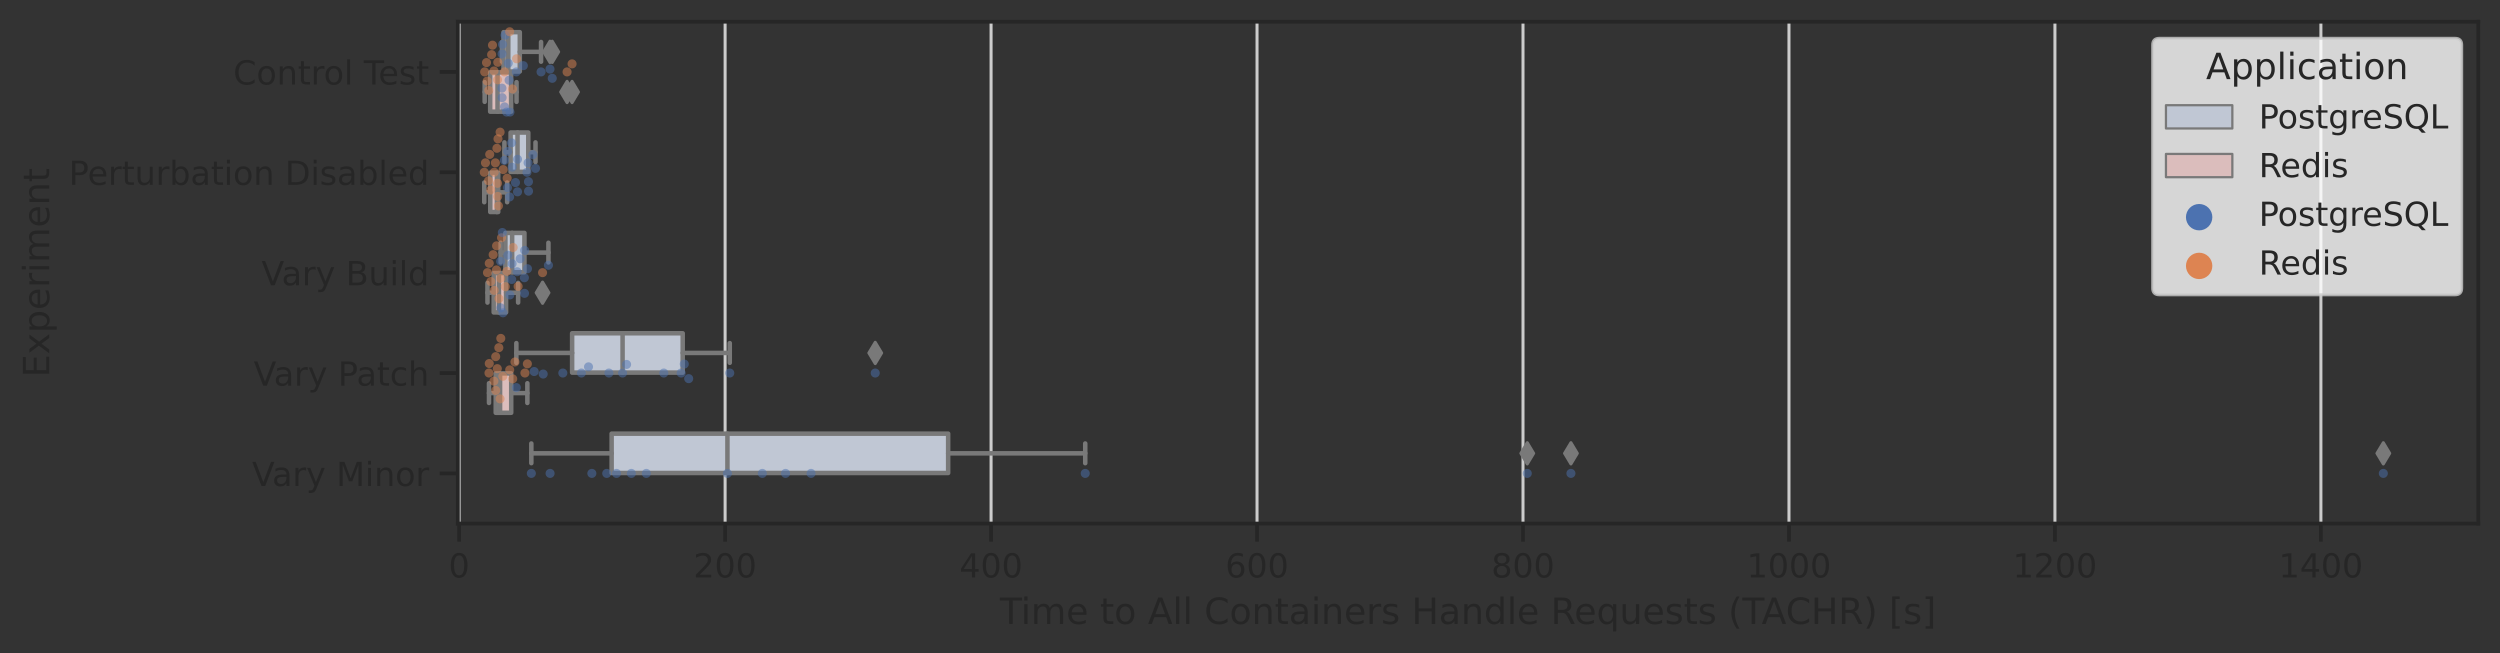 <?xml version="1.0" encoding="utf-8" standalone="no"?>
<!DOCTYPE svg PUBLIC "-//W3C//DTD SVG 1.1//EN"
  "http://www.w3.org/Graphics/SVG/1.1/DTD/svg11.dtd">
<!-- Created with matplotlib (https://matplotlib.org/) -->
<svg height="216.48pt" version="1.1" viewBox="0 0 828.522 216.48" width="828.522pt" xmlns="http://www.w3.org/2000/svg" xmlns:xlink="http://www.w3.org/1999/xlink">
 <rect x="0" y="0" width="828.522" height="216.48" fill="#333333" stroke="none"/>
 <defs>
  <style type="text/css">*{stroke-linecap:butt;stroke-linejoin:round;}</style>
 </defs>
 <g id="figure_1">
  <g id="patch_1">
   <path d="M 0 216.48 
L 828.522 216.48 
L 828.522 0 
L 0 0 
z
" style="fill:none;"/>
  </g>
  <g id="axes_1">
   <g id="patch_2">
    <path d="M 151.722 173.52 
L 821.322 173.52 
L 821.322 7.2 
L 151.722 7.2 
z
" style="fill:none;"/>
   </g>
   <g id="matplotlib.axis_1">
    <g id="xtick_1">
     <g id="line2d_1">
      <path clip-path="url(#pf81a290f1d)" d="M 152.163 173.52 
L 152.163 7.2 
" style="fill:none;stroke:#cccccc;stroke-linecap:round;"/>
     </g>
     <g id="line2d_2">
      <defs>
       <path d="M 0 0 
L 0 6 
" id="md471f05ddf" style="stroke:#262626;stroke-width:1.25;"/>
      </defs>
      <g>
       <use style="fill:#262626;stroke:#262626;stroke-width:1.25;" x="152.163" xlink:href="#md471f05ddf" y="173.52"/>
      </g>
     </g>
     <g id="text_1">
      <!-- 0 -->
      <g style="fill:#262626;" transform="translate(148.664 191.378)scale(0.11 -0.11)">
       <defs>
        <path d="M 31.781 66.406 
Q 24.172 66.406 20.328 58.906 
Q 16.5 51.422 16.5 36.375 
Q 16.5 21.391 20.328 13.891 
Q 24.172 6.391 31.781 6.391 
Q 39.453 6.391 43.281 13.891 
Q 47.125 21.391 47.125 36.375 
Q 47.125 51.422 43.281 58.906 
Q 39.453 66.406 31.781 66.406 
z
M 31.781 74.219 
Q 44.047 74.219 50.516 64.516 
Q 56.984 54.828 56.984 36.375 
Q 56.984 17.969 50.516 8.266 
Q 44.047 -1.422 31.781 -1.422 
Q 19.531 -1.422 13.062 8.266 
Q 6.594 17.969 6.594 36.375 
Q 6.594 54.828 13.062 64.516 
Q 19.531 74.219 31.781 74.219 
z
" id="DejaVuSans-48"/>
       </defs>
       <use xlink:href="#DejaVuSans-48"/>
      </g>
     </g>
    </g>
    <g id="xtick_2">
     <g id="line2d_3">
      <path clip-path="url(#pf81a290f1d)" d="M 240.306 173.52 
L 240.306 7.2 
" style="fill:none;stroke:#cccccc;stroke-linecap:round;"/>
     </g>
     <g id="line2d_4">
      <g>
       <use style="fill:#262626;stroke:#262626;stroke-width:1.25;" x="240.306" xlink:href="#md471f05ddf" y="173.52"/>
      </g>
     </g>
     <g id="text_2">
      <!-- 200 -->
      <g style="fill:#262626;" transform="translate(229.808 191.378)scale(0.11 -0.11)">
       <defs>
        <path d="M 19.188 8.297 
L 53.609 8.297 
L 53.609 0 
L 7.328 0 
L 7.328 8.297 
Q 12.938 14.109 22.625 23.891 
Q 32.328 33.688 34.812 36.531 
Q 39.547 41.844 41.422 45.531 
Q 43.312 49.219 43.312 52.781 
Q 43.312 58.594 39.234 62.25 
Q 35.156 65.922 28.609 65.922 
Q 23.969 65.922 18.812 64.312 
Q 13.672 62.703 7.812 59.422 
L 7.812 69.391 
Q 13.766 71.781 18.938 73 
Q 24.125 74.219 28.422 74.219 
Q 39.75 74.219 46.484 68.547 
Q 53.219 62.891 53.219 53.422 
Q 53.219 48.922 51.531 44.891 
Q 49.859 40.875 45.406 35.406 
Q 44.188 33.984 37.641 27.219 
Q 31.109 20.453 19.188 8.297 
z
" id="DejaVuSans-50"/>
       </defs>
       <use xlink:href="#DejaVuSans-50"/>
       <use x="63.623" xlink:href="#DejaVuSans-48"/>
       <use x="127.246" xlink:href="#DejaVuSans-48"/>
      </g>
     </g>
    </g>
    <g id="xtick_3">
     <g id="line2d_5">
      <path clip-path="url(#pf81a290f1d)" d="M 328.45 173.52 
L 328.45 7.2 
" style="fill:none;stroke:#cccccc;stroke-linecap:round;"/>
     </g>
     <g id="line2d_6">
      <g>
       <use style="fill:#262626;stroke:#262626;stroke-width:1.25;" x="328.45" xlink:href="#md471f05ddf" y="173.52"/>
      </g>
     </g>
     <g id="text_3">
      <!-- 400 -->
      <g style="fill:#262626;" transform="translate(317.952 191.378)scale(0.11 -0.11)">
       <defs>
        <path d="M 37.797 64.312 
L 12.891 25.391 
L 37.797 25.391 
z
M 35.203 72.906 
L 47.609 72.906 
L 47.609 25.391 
L 58.016 25.391 
L 58.016 17.188 
L 47.609 17.188 
L 47.609 0 
L 37.797 0 
L 37.797 17.188 
L 4.891 17.188 
L 4.891 26.703 
z
" id="DejaVuSans-52"/>
       </defs>
       <use xlink:href="#DejaVuSans-52"/>
       <use x="63.623" xlink:href="#DejaVuSans-48"/>
       <use x="127.246" xlink:href="#DejaVuSans-48"/>
      </g>
     </g>
    </g>
    <g id="xtick_4">
     <g id="line2d_7">
      <path clip-path="url(#pf81a290f1d)" d="M 416.593 173.52 
L 416.593 7.2 
" style="fill:none;stroke:#cccccc;stroke-linecap:round;"/>
     </g>
     <g id="line2d_8">
      <g>
       <use style="fill:#262626;stroke:#262626;stroke-width:1.25;" x="416.593" xlink:href="#md471f05ddf" y="173.52"/>
      </g>
     </g>
     <g id="text_4">
      <!-- 600 -->
      <g style="fill:#262626;" transform="translate(406.095 191.378)scale(0.11 -0.11)">
       <defs>
        <path d="M 33.016 40.375 
Q 26.375 40.375 22.484 35.828 
Q 18.609 31.297 18.609 23.391 
Q 18.609 15.531 22.484 10.953 
Q 26.375 6.391 33.016 6.391 
Q 39.656 6.391 43.531 10.953 
Q 47.406 15.531 47.406 23.391 
Q 47.406 31.297 43.531 35.828 
Q 39.656 40.375 33.016 40.375 
z
M 52.594 71.297 
L 52.594 62.312 
Q 48.875 64.062 45.094 64.984 
Q 41.312 65.922 37.594 65.922 
Q 27.828 65.922 22.672 59.328 
Q 17.531 52.734 16.797 39.406 
Q 19.672 43.656 24.016 45.922 
Q 28.375 48.188 33.594 48.188 
Q 44.578 48.188 50.953 41.516 
Q 57.328 34.859 57.328 23.391 
Q 57.328 12.156 50.688 5.359 
Q 44.047 -1.422 33.016 -1.422 
Q 20.359 -1.422 13.672 8.266 
Q 6.984 17.969 6.984 36.375 
Q 6.984 53.656 15.188 63.938 
Q 23.391 74.219 37.203 74.219 
Q 40.922 74.219 44.703 73.484 
Q 48.484 72.75 52.594 71.297 
z
" id="DejaVuSans-54"/>
       </defs>
       <use xlink:href="#DejaVuSans-54"/>
       <use x="63.623" xlink:href="#DejaVuSans-48"/>
       <use x="127.246" xlink:href="#DejaVuSans-48"/>
      </g>
     </g>
    </g>
    <g id="xtick_5">
     <g id="line2d_9">
      <path clip-path="url(#pf81a290f1d)" d="M 504.736 173.52 
L 504.736 7.2 
" style="fill:none;stroke:#cccccc;stroke-linecap:round;"/>
     </g>
     <g id="line2d_10">
      <g>
       <use style="fill:#262626;stroke:#262626;stroke-width:1.25;" x="504.736" xlink:href="#md471f05ddf" y="173.52"/>
      </g>
     </g>
     <g id="text_5">
      <!-- 800 -->
      <g style="fill:#262626;" transform="translate(494.238 191.378)scale(0.11 -0.11)">
       <defs>
        <path d="M 31.781 34.625 
Q 24.75 34.625 20.719 30.859 
Q 16.703 27.094 16.703 20.516 
Q 16.703 13.922 20.719 10.156 
Q 24.75 6.391 31.781 6.391 
Q 38.812 6.391 42.859 10.172 
Q 46.922 13.969 46.922 20.516 
Q 46.922 27.094 42.891 30.859 
Q 38.875 34.625 31.781 34.625 
z
M 21.922 38.812 
Q 15.578 40.375 12.031 44.719 
Q 8.5 49.078 8.5 55.328 
Q 8.5 64.062 14.719 69.141 
Q 20.953 74.219 31.781 74.219 
Q 42.672 74.219 48.875 69.141 
Q 55.078 64.062 55.078 55.328 
Q 55.078 49.078 51.531 44.719 
Q 48 40.375 41.703 38.812 
Q 48.828 37.156 52.797 32.312 
Q 56.781 27.484 56.781 20.516 
Q 56.781 9.906 50.312 4.234 
Q 43.844 -1.422 31.781 -1.422 
Q 19.734 -1.422 13.25 4.234 
Q 6.781 9.906 6.781 20.516 
Q 6.781 27.484 10.781 32.312 
Q 14.797 37.156 21.922 38.812 
z
M 18.312 54.391 
Q 18.312 48.734 21.844 45.562 
Q 25.391 42.391 31.781 42.391 
Q 38.141 42.391 41.719 45.562 
Q 45.312 48.734 45.312 54.391 
Q 45.312 60.062 41.719 63.234 
Q 38.141 66.406 31.781 66.406 
Q 25.391 66.406 21.844 63.234 
Q 18.312 60.062 18.312 54.391 
z
" id="DejaVuSans-56"/>
       </defs>
       <use xlink:href="#DejaVuSans-56"/>
       <use x="63.623" xlink:href="#DejaVuSans-48"/>
       <use x="127.246" xlink:href="#DejaVuSans-48"/>
      </g>
     </g>
    </g>
    <g id="xtick_6">
     <g id="line2d_11">
      <path clip-path="url(#pf81a290f1d)" d="M 592.88 173.52 
L 592.88 7.2 
" style="fill:none;stroke:#cccccc;stroke-linecap:round;"/>
     </g>
     <g id="line2d_12">
      <g>
       <use style="fill:#262626;stroke:#262626;stroke-width:1.25;" x="592.88" xlink:href="#md471f05ddf" y="173.52"/>
      </g>
     </g>
     <g id="text_6">
      <!-- 1000 -->
      <g style="fill:#262626;" transform="translate(578.882 191.378)scale(0.11 -0.11)">
       <defs>
        <path d="M 12.406 8.297 
L 28.516 8.297 
L 28.516 63.922 
L 10.984 60.406 
L 10.984 69.391 
L 28.422 72.906 
L 38.281 72.906 
L 38.281 8.297 
L 54.391 8.297 
L 54.391 0 
L 12.406 0 
z
" id="DejaVuSans-49"/>
       </defs>
       <use xlink:href="#DejaVuSans-49"/>
       <use x="63.623" xlink:href="#DejaVuSans-48"/>
       <use x="127.246" xlink:href="#DejaVuSans-48"/>
       <use x="190.869" xlink:href="#DejaVuSans-48"/>
      </g>
     </g>
    </g>
    <g id="xtick_7">
     <g id="line2d_13">
      <path clip-path="url(#pf81a290f1d)" d="M 681.023 173.52 
L 681.023 7.2 
" style="fill:none;stroke:#cccccc;stroke-linecap:round;"/>
     </g>
     <g id="line2d_14">
      <g>
       <use style="fill:#262626;stroke:#262626;stroke-width:1.25;" x="681.023" xlink:href="#md471f05ddf" y="173.52"/>
      </g>
     </g>
     <g id="text_7">
      <!-- 1200 -->
      <g style="fill:#262626;" transform="translate(667.026 191.378)scale(0.11 -0.11)">
       <use xlink:href="#DejaVuSans-49"/>
       <use x="63.623" xlink:href="#DejaVuSans-50"/>
       <use x="127.246" xlink:href="#DejaVuSans-48"/>
       <use x="190.869" xlink:href="#DejaVuSans-48"/>
      </g>
     </g>
    </g>
    <g id="xtick_8">
     <g id="line2d_15">
      <path clip-path="url(#pf81a290f1d)" d="M 769.167 173.52 
L 769.167 7.2 
" style="fill:none;stroke:#cccccc;stroke-linecap:round;"/>
     </g>
     <g id="line2d_16">
      <g>
       <use style="fill:#262626;stroke:#262626;stroke-width:1.25;" x="769.167" xlink:href="#md471f05ddf" y="173.52"/>
      </g>
     </g>
     <g id="text_8">
      <!-- 1400 -->
      <g style="fill:#262626;" transform="translate(755.169 191.378)scale(0.11 -0.11)">
       <use xlink:href="#DejaVuSans-49"/>
       <use x="63.623" xlink:href="#DejaVuSans-52"/>
       <use x="127.246" xlink:href="#DejaVuSans-48"/>
       <use x="190.869" xlink:href="#DejaVuSans-48"/>
      </g>
     </g>
    </g>
    <g id="text_9">
     <!-- Time to All Containers Handle Requests (TACHR) [s] -->
     <g style="fill:#262626;" transform="translate(331.37 206.784)scale(0.12 -0.12)">
      <defs>
       <path d="M -0.297 72.906 
L 61.375 72.906 
L 61.375 64.594 
L 35.5 64.594 
L 35.5 0 
L 25.594 0 
L 25.594 64.594 
L -0.297 64.594 
z
" id="DejaVuSans-84"/>
       <path d="M 9.422 54.688 
L 18.406 54.688 
L 18.406 0 
L 9.422 0 
z
M 9.422 75.984 
L 18.406 75.984 
L 18.406 64.594 
L 9.422 64.594 
z
" id="DejaVuSans-105"/>
       <path d="M 52 44.188 
Q 55.375 50.25 60.062 53.125 
Q 64.75 56 71.094 56 
Q 79.641 56 84.281 50.016 
Q 88.922 44.047 88.922 33.016 
L 88.922 0 
L 79.891 0 
L 79.891 32.719 
Q 79.891 40.578 77.094 44.375 
Q 74.312 48.188 68.609 48.188 
Q 61.625 48.188 57.562 43.547 
Q 53.516 38.922 53.516 30.906 
L 53.516 0 
L 44.484 0 
L 44.484 32.719 
Q 44.484 40.625 41.703 44.406 
Q 38.922 48.188 33.109 48.188 
Q 26.219 48.188 22.156 43.531 
Q 18.109 38.875 18.109 30.906 
L 18.109 0 
L 9.078 0 
L 9.078 54.688 
L 18.109 54.688 
L 18.109 46.188 
Q 21.188 51.219 25.484 53.609 
Q 29.781 56 35.688 56 
Q 41.656 56 45.828 52.969 
Q 50 49.953 52 44.188 
z
" id="DejaVuSans-109"/>
       <path d="M 56.203 29.594 
L 56.203 25.203 
L 14.891 25.203 
Q 15.484 15.922 20.484 11.062 
Q 25.484 6.203 34.422 6.203 
Q 39.594 6.203 44.453 7.469 
Q 49.312 8.734 54.109 11.281 
L 54.109 2.781 
Q 49.266 0.734 44.188 -0.344 
Q 39.109 -1.422 33.891 -1.422 
Q 20.797 -1.422 13.156 6.188 
Q 5.516 13.812 5.516 26.812 
Q 5.516 40.234 12.766 48.109 
Q 20.016 56 32.328 56 
Q 43.359 56 49.781 48.891 
Q 56.203 41.797 56.203 29.594 
z
M 47.219 32.234 
Q 47.125 39.594 43.094 43.984 
Q 39.062 48.391 32.422 48.391 
Q 24.906 48.391 20.391 44.141 
Q 15.875 39.891 15.188 32.172 
z
" id="DejaVuSans-101"/>
       <path id="DejaVuSans-32"/>
       <path d="M 18.312 70.219 
L 18.312 54.688 
L 36.812 54.688 
L 36.812 47.703 
L 18.312 47.703 
L 18.312 18.016 
Q 18.312 11.328 20.141 9.422 
Q 21.969 7.516 27.594 7.516 
L 36.812 7.516 
L 36.812 0 
L 27.594 0 
Q 17.188 0 13.234 3.875 
Q 9.281 7.766 9.281 18.016 
L 9.281 47.703 
L 2.688 47.703 
L 2.688 54.688 
L 9.281 54.688 
L 9.281 70.219 
z
" id="DejaVuSans-116"/>
       <path d="M 30.609 48.391 
Q 23.391 48.391 19.188 42.75 
Q 14.984 37.109 14.984 27.297 
Q 14.984 17.484 19.156 11.844 
Q 23.344 6.203 30.609 6.203 
Q 37.797 6.203 41.984 11.859 
Q 46.188 17.531 46.188 27.297 
Q 46.188 37.016 41.984 42.703 
Q 37.797 48.391 30.609 48.391 
z
M 30.609 56 
Q 42.328 56 49.016 48.375 
Q 55.719 40.766 55.719 27.297 
Q 55.719 13.875 49.016 6.219 
Q 42.328 -1.422 30.609 -1.422 
Q 18.844 -1.422 12.172 6.219 
Q 5.516 13.875 5.516 27.297 
Q 5.516 40.766 12.172 48.375 
Q 18.844 56 30.609 56 
z
" id="DejaVuSans-111"/>
       <path d="M 34.188 63.188 
L 20.797 26.906 
L 47.609 26.906 
z
M 28.609 72.906 
L 39.797 72.906 
L 67.578 0 
L 57.328 0 
L 50.688 18.703 
L 17.828 18.703 
L 11.188 0 
L 0.781 0 
z
" id="DejaVuSans-65"/>
       <path d="M 9.422 75.984 
L 18.406 75.984 
L 18.406 0 
L 9.422 0 
z
" id="DejaVuSans-108"/>
       <path d="M 64.406 67.281 
L 64.406 56.891 
Q 59.422 61.531 53.781 63.812 
Q 48.141 66.109 41.797 66.109 
Q 29.297 66.109 22.656 58.469 
Q 16.016 50.828 16.016 36.375 
Q 16.016 21.969 22.656 14.328 
Q 29.297 6.688 41.797 6.688 
Q 48.141 6.688 53.781 8.984 
Q 59.422 11.281 64.406 15.922 
L 64.406 5.609 
Q 59.234 2.094 53.438 0.328 
Q 47.656 -1.422 41.219 -1.422 
Q 24.656 -1.422 15.125 8.703 
Q 5.609 18.844 5.609 36.375 
Q 5.609 53.953 15.125 64.078 
Q 24.656 74.219 41.219 74.219 
Q 47.75 74.219 53.531 72.484 
Q 59.328 70.75 64.406 67.281 
z
" id="DejaVuSans-67"/>
       <path d="M 54.891 33.016 
L 54.891 0 
L 45.906 0 
L 45.906 32.719 
Q 45.906 40.484 42.875 44.328 
Q 39.844 48.188 33.797 48.188 
Q 26.516 48.188 22.312 43.547 
Q 18.109 38.922 18.109 30.906 
L 18.109 0 
L 9.078 0 
L 9.078 54.688 
L 18.109 54.688 
L 18.109 46.188 
Q 21.344 51.125 25.703 53.562 
Q 30.078 56 35.797 56 
Q 45.219 56 50.047 50.172 
Q 54.891 44.344 54.891 33.016 
z
" id="DejaVuSans-110"/>
       <path d="M 34.281 27.484 
Q 23.391 27.484 19.188 25 
Q 14.984 22.516 14.984 16.5 
Q 14.984 11.719 18.141 8.906 
Q 21.297 6.109 26.703 6.109 
Q 34.188 6.109 38.703 11.406 
Q 43.219 16.703 43.219 25.484 
L 43.219 27.484 
z
M 52.203 31.203 
L 52.203 0 
L 43.219 0 
L 43.219 8.297 
Q 40.141 3.328 35.547 0.953 
Q 30.953 -1.422 24.312 -1.422 
Q 15.922 -1.422 10.953 3.297 
Q 6 8.016 6 15.922 
Q 6 25.141 12.172 29.828 
Q 18.359 34.516 30.609 34.516 
L 43.219 34.516 
L 43.219 35.406 
Q 43.219 41.609 39.141 45 
Q 35.062 48.391 27.688 48.391 
Q 23 48.391 18.547 47.266 
Q 14.109 46.141 10.016 43.891 
L 10.016 52.203 
Q 14.938 54.109 19.578 55.047 
Q 24.219 56 28.609 56 
Q 40.484 56 46.344 49.844 
Q 52.203 43.703 52.203 31.203 
z
" id="DejaVuSans-97"/>
       <path d="M 41.109 46.297 
Q 39.594 47.172 37.812 47.578 
Q 36.031 48 33.891 48 
Q 26.266 48 22.188 43.047 
Q 18.109 38.094 18.109 28.812 
L 18.109 0 
L 9.078 0 
L 9.078 54.688 
L 18.109 54.688 
L 18.109 46.188 
Q 20.953 51.172 25.484 53.578 
Q 30.031 56 36.531 56 
Q 37.453 56 38.578 55.875 
Q 39.703 55.766 41.062 55.516 
z
" id="DejaVuSans-114"/>
       <path d="M 44.281 53.078 
L 44.281 44.578 
Q 40.484 46.531 36.375 47.5 
Q 32.281 48.484 27.875 48.484 
Q 21.188 48.484 17.844 46.438 
Q 14.5 44.391 14.5 40.281 
Q 14.5 37.156 16.891 35.375 
Q 19.281 33.594 26.516 31.984 
L 29.594 31.297 
Q 39.156 29.25 43.188 25.516 
Q 47.219 21.781 47.219 15.094 
Q 47.219 7.469 41.188 3.016 
Q 35.156 -1.422 24.609 -1.422 
Q 20.219 -1.422 15.453 -0.562 
Q 10.688 0.297 5.422 2 
L 5.422 11.281 
Q 10.406 8.688 15.234 7.391 
Q 20.062 6.109 24.812 6.109 
Q 31.156 6.109 34.562 8.281 
Q 37.984 10.453 37.984 14.406 
Q 37.984 18.062 35.516 20.016 
Q 33.062 21.969 24.703 23.781 
L 21.578 24.516 
Q 13.234 26.266 9.516 29.906 
Q 5.812 33.547 5.812 39.891 
Q 5.812 47.609 11.281 51.797 
Q 16.75 56 26.812 56 
Q 31.781 56 36.172 55.266 
Q 40.578 54.547 44.281 53.078 
z
" id="DejaVuSans-115"/>
       <path d="M 9.812 72.906 
L 19.672 72.906 
L 19.672 43.016 
L 55.516 43.016 
L 55.516 72.906 
L 65.375 72.906 
L 65.375 0 
L 55.516 0 
L 55.516 34.719 
L 19.672 34.719 
L 19.672 0 
L 9.812 0 
z
" id="DejaVuSans-72"/>
       <path d="M 45.406 46.391 
L 45.406 75.984 
L 54.391 75.984 
L 54.391 0 
L 45.406 0 
L 45.406 8.203 
Q 42.578 3.328 38.25 0.953 
Q 33.938 -1.422 27.875 -1.422 
Q 17.969 -1.422 11.734 6.484 
Q 5.516 14.406 5.516 27.297 
Q 5.516 40.188 11.734 48.094 
Q 17.969 56 27.875 56 
Q 33.938 56 38.25 53.625 
Q 42.578 51.266 45.406 46.391 
z
M 14.797 27.297 
Q 14.797 17.391 18.875 11.75 
Q 22.953 6.109 30.078 6.109 
Q 37.203 6.109 41.297 11.75 
Q 45.406 17.391 45.406 27.297 
Q 45.406 37.203 41.297 42.844 
Q 37.203 48.484 30.078 48.484 
Q 22.953 48.484 18.875 42.844 
Q 14.797 37.203 14.797 27.297 
z
" id="DejaVuSans-100"/>
       <path d="M 44.391 34.188 
Q 47.562 33.109 50.562 29.594 
Q 53.562 26.078 56.594 19.922 
L 66.609 0 
L 56 0 
L 46.688 18.703 
Q 43.062 26.031 39.672 28.422 
Q 36.281 30.812 30.422 30.812 
L 19.672 30.812 
L 19.672 0 
L 9.812 0 
L 9.812 72.906 
L 32.078 72.906 
Q 44.578 72.906 50.734 67.672 
Q 56.891 62.453 56.891 51.906 
Q 56.891 45.016 53.688 40.469 
Q 50.484 35.938 44.391 34.188 
z
M 19.672 64.797 
L 19.672 38.922 
L 32.078 38.922 
Q 39.203 38.922 42.844 42.219 
Q 46.484 45.516 46.484 51.906 
Q 46.484 58.297 42.844 61.547 
Q 39.203 64.797 32.078 64.797 
z
" id="DejaVuSans-82"/>
       <path d="M 14.797 27.297 
Q 14.797 17.391 18.875 11.75 
Q 22.953 6.109 30.078 6.109 
Q 37.203 6.109 41.297 11.75 
Q 45.406 17.391 45.406 27.297 
Q 45.406 37.203 41.297 42.844 
Q 37.203 48.484 30.078 48.484 
Q 22.953 48.484 18.875 42.844 
Q 14.797 37.203 14.797 27.297 
z
M 45.406 8.203 
Q 42.578 3.328 38.25 0.953 
Q 33.938 -1.422 27.875 -1.422 
Q 17.969 -1.422 11.734 6.484 
Q 5.516 14.406 5.516 27.297 
Q 5.516 40.188 11.734 48.094 
Q 17.969 56 27.875 56 
Q 33.938 56 38.25 53.625 
Q 42.578 51.266 45.406 46.391 
L 45.406 54.688 
L 54.391 54.688 
L 54.391 -20.797 
L 45.406 -20.797 
z
" id="DejaVuSans-113"/>
       <path d="M 8.5 21.578 
L 8.5 54.688 
L 17.484 54.688 
L 17.484 21.922 
Q 17.484 14.156 20.5 10.266 
Q 23.531 6.391 29.594 6.391 
Q 36.859 6.391 41.078 11.031 
Q 45.312 15.672 45.312 23.688 
L 45.312 54.688 
L 54.297 54.688 
L 54.297 0 
L 45.312 0 
L 45.312 8.406 
Q 42.047 3.422 37.719 1 
Q 33.406 -1.422 27.688 -1.422 
Q 18.266 -1.422 13.375 4.438 
Q 8.5 10.297 8.5 21.578 
z
M 31.109 56 
z
" id="DejaVuSans-117"/>
       <path d="M 31 75.875 
Q 24.469 64.656 21.281 53.656 
Q 18.109 42.672 18.109 31.391 
Q 18.109 20.125 21.312 9.062 
Q 24.516 -2 31 -13.188 
L 23.188 -13.188 
Q 15.875 -1.703 12.234 9.375 
Q 8.594 20.453 8.594 31.391 
Q 8.594 42.281 12.203 53.312 
Q 15.828 64.359 23.188 75.875 
z
" id="DejaVuSans-40"/>
       <path d="M 8.016 75.875 
L 15.828 75.875 
Q 23.141 64.359 26.781 53.312 
Q 30.422 42.281 30.422 31.391 
Q 30.422 20.453 26.781 9.375 
Q 23.141 -1.703 15.828 -13.188 
L 8.016 -13.188 
Q 14.5 -2 17.703 9.062 
Q 20.906 20.125 20.906 31.391 
Q 20.906 42.672 17.703 53.656 
Q 14.5 64.656 8.016 75.875 
z
" id="DejaVuSans-41"/>
       <path d="M 8.594 75.984 
L 29.297 75.984 
L 29.297 69 
L 17.578 69 
L 17.578 -6.203 
L 29.297 -6.203 
L 29.297 -13.188 
L 8.594 -13.188 
z
" id="DejaVuSans-91"/>
       <path d="M 30.422 75.984 
L 30.422 -13.188 
L 9.719 -13.188 
L 9.719 -6.203 
L 21.391 -6.203 
L 21.391 69 
L 9.719 69 
L 9.719 75.984 
z
" id="DejaVuSans-93"/>
      </defs>
      <use xlink:href="#DejaVuSans-84"/>
      <use x="57.959" xlink:href="#DejaVuSans-105"/>
      <use x="85.742" xlink:href="#DejaVuSans-109"/>
      <use x="183.154" xlink:href="#DejaVuSans-101"/>
      <use x="244.678" xlink:href="#DejaVuSans-32"/>
      <use x="276.465" xlink:href="#DejaVuSans-116"/>
      <use x="315.674" xlink:href="#DejaVuSans-111"/>
      <use x="376.855" xlink:href="#DejaVuSans-32"/>
      <use x="408.643" xlink:href="#DejaVuSans-65"/>
      <use x="477.051" xlink:href="#DejaVuSans-108"/>
      <use x="504.834" xlink:href="#DejaVuSans-108"/>
      <use x="532.617" xlink:href="#DejaVuSans-32"/>
      <use x="564.404" xlink:href="#DejaVuSans-67"/>
      <use x="634.229" xlink:href="#DejaVuSans-111"/>
      <use x="695.41" xlink:href="#DejaVuSans-110"/>
      <use x="758.789" xlink:href="#DejaVuSans-116"/>
      <use x="797.998" xlink:href="#DejaVuSans-97"/>
      <use x="859.277" xlink:href="#DejaVuSans-105"/>
      <use x="887.061" xlink:href="#DejaVuSans-110"/>
      <use x="950.439" xlink:href="#DejaVuSans-101"/>
      <use x="1011.963" xlink:href="#DejaVuSans-114"/>
      <use x="1053.076" xlink:href="#DejaVuSans-115"/>
      <use x="1105.176" xlink:href="#DejaVuSans-32"/>
      <use x="1136.963" xlink:href="#DejaVuSans-72"/>
      <use x="1212.158" xlink:href="#DejaVuSans-97"/>
      <use x="1273.438" xlink:href="#DejaVuSans-110"/>
      <use x="1336.816" xlink:href="#DejaVuSans-100"/>
      <use x="1400.293" xlink:href="#DejaVuSans-108"/>
      <use x="1428.076" xlink:href="#DejaVuSans-101"/>
      <use x="1489.6" xlink:href="#DejaVuSans-32"/>
      <use x="1521.387" xlink:href="#DejaVuSans-82"/>
      <use x="1586.369" xlink:href="#DejaVuSans-101"/>
      <use x="1647.893" xlink:href="#DejaVuSans-113"/>
      <use x="1711.369" xlink:href="#DejaVuSans-117"/>
      <use x="1774.748" xlink:href="#DejaVuSans-101"/>
      <use x="1836.271" xlink:href="#DejaVuSans-115"/>
      <use x="1888.371" xlink:href="#DejaVuSans-116"/>
      <use x="1927.58" xlink:href="#DejaVuSans-115"/>
      <use x="1979.68" xlink:href="#DejaVuSans-32"/>
      <use x="2011.467" xlink:href="#DejaVuSans-40"/>
      <use x="2050.48" xlink:href="#DejaVuSans-84"/>
      <use x="2103.814" xlink:href="#DejaVuSans-65"/>
      <use x="2170.473" xlink:href="#DejaVuSans-67"/>
      <use x="2240.297" xlink:href="#DejaVuSans-72"/>
      <use x="2315.492" xlink:href="#DejaVuSans-82"/>
      <use x="2384.975" xlink:href="#DejaVuSans-41"/>
      <use x="2423.988" xlink:href="#DejaVuSans-32"/>
      <use x="2455.775" xlink:href="#DejaVuSans-91"/>
      <use x="2494.789" xlink:href="#DejaVuSans-115"/>
      <use x="2546.889" xlink:href="#DejaVuSans-93"/>
     </g>
    </g>
   </g>
   <g id="matplotlib.axis_2">
    <g id="ytick_1">
     <g id="line2d_17">
      <defs>
       <path d="M 0 0 
L -6 0 
" id="m2e0033ce82" style="stroke:#262626;stroke-width:1.25;"/>
      </defs>
      <g>
       <use style="fill:#262626;stroke:#262626;stroke-width:1.25;" x="151.722" xlink:href="#m2e0033ce82" y="23.832"/>
      </g>
     </g>
     <g id="text_10">
      <!-- Control Test -->
      <g style="fill:#262626;" transform="translate(77.31 28.011)scale(0.11 -0.11)">
       <use xlink:href="#DejaVuSans-67"/>
       <use x="69.824" xlink:href="#DejaVuSans-111"/>
       <use x="131.006" xlink:href="#DejaVuSans-110"/>
       <use x="194.385" xlink:href="#DejaVuSans-116"/>
       <use x="233.594" xlink:href="#DejaVuSans-114"/>
       <use x="272.457" xlink:href="#DejaVuSans-111"/>
       <use x="333.639" xlink:href="#DejaVuSans-108"/>
       <use x="361.422" xlink:href="#DejaVuSans-32"/>
       <use x="393.209" xlink:href="#DejaVuSans-84"/>
       <use x="437.293" xlink:href="#DejaVuSans-101"/>
       <use x="498.816" xlink:href="#DejaVuSans-115"/>
       <use x="550.916" xlink:href="#DejaVuSans-116"/>
      </g>
     </g>
    </g>
    <g id="ytick_2">
     <g id="line2d_18">
      <g>
       <use style="fill:#262626;stroke:#262626;stroke-width:1.25;" x="151.722" xlink:href="#m2e0033ce82" y="57.096"/>
      </g>
     </g>
     <g id="text_11">
      <!-- Perturbation Disabled -->
      <g style="fill:#262626;" transform="translate(22.814 61.275)scale(0.11 -0.11)">
       <defs>
        <path d="M 19.672 64.797 
L 19.672 37.406 
L 32.078 37.406 
Q 38.969 37.406 42.719 40.969 
Q 46.484 44.531 46.484 51.125 
Q 46.484 57.672 42.719 61.234 
Q 38.969 64.797 32.078 64.797 
z
M 9.812 72.906 
L 32.078 72.906 
Q 44.344 72.906 50.609 67.359 
Q 56.891 61.812 56.891 51.125 
Q 56.891 40.328 50.609 34.812 
Q 44.344 29.297 32.078 29.297 
L 19.672 29.297 
L 19.672 0 
L 9.812 0 
z
" id="DejaVuSans-80"/>
        <path d="M 48.688 27.297 
Q 48.688 37.203 44.609 42.844 
Q 40.531 48.484 33.406 48.484 
Q 26.266 48.484 22.188 42.844 
Q 18.109 37.203 18.109 27.297 
Q 18.109 17.391 22.188 11.75 
Q 26.266 6.109 33.406 6.109 
Q 40.531 6.109 44.609 11.75 
Q 48.688 17.391 48.688 27.297 
z
M 18.109 46.391 
Q 20.953 51.266 25.266 53.625 
Q 29.594 56 35.594 56 
Q 45.562 56 51.781 48.094 
Q 58.016 40.188 58.016 27.297 
Q 58.016 14.406 51.781 6.484 
Q 45.562 -1.422 35.594 -1.422 
Q 29.594 -1.422 25.266 0.953 
Q 20.953 3.328 18.109 8.203 
L 18.109 0 
L 9.078 0 
L 9.078 75.984 
L 18.109 75.984 
z
" id="DejaVuSans-98"/>
        <path d="M 19.672 64.797 
L 19.672 8.109 
L 31.594 8.109 
Q 46.688 8.109 53.688 14.938 
Q 60.688 21.781 60.688 36.531 
Q 60.688 51.172 53.688 57.984 
Q 46.688 64.797 31.594 64.797 
z
M 9.812 72.906 
L 30.078 72.906 
Q 51.266 72.906 61.172 64.094 
Q 71.094 55.281 71.094 36.531 
Q 71.094 17.672 61.125 8.828 
Q 51.172 0 30.078 0 
L 9.812 0 
z
" id="DejaVuSans-68"/>
       </defs>
       <use xlink:href="#DejaVuSans-80"/>
       <use x="56.678" xlink:href="#DejaVuSans-101"/>
       <use x="118.201" xlink:href="#DejaVuSans-114"/>
       <use x="159.314" xlink:href="#DejaVuSans-116"/>
       <use x="198.523" xlink:href="#DejaVuSans-117"/>
       <use x="261.902" xlink:href="#DejaVuSans-114"/>
       <use x="303.016" xlink:href="#DejaVuSans-98"/>
       <use x="366.492" xlink:href="#DejaVuSans-97"/>
       <use x="427.771" xlink:href="#DejaVuSans-116"/>
       <use x="466.98" xlink:href="#DejaVuSans-105"/>
       <use x="494.764" xlink:href="#DejaVuSans-111"/>
       <use x="555.945" xlink:href="#DejaVuSans-110"/>
       <use x="619.324" xlink:href="#DejaVuSans-32"/>
       <use x="651.111" xlink:href="#DejaVuSans-68"/>
       <use x="728.113" xlink:href="#DejaVuSans-105"/>
       <use x="755.896" xlink:href="#DejaVuSans-115"/>
       <use x="807.996" xlink:href="#DejaVuSans-97"/>
       <use x="869.275" xlink:href="#DejaVuSans-98"/>
       <use x="932.752" xlink:href="#DejaVuSans-108"/>
       <use x="960.535" xlink:href="#DejaVuSans-101"/>
       <use x="1022.059" xlink:href="#DejaVuSans-100"/>
      </g>
     </g>
    </g>
    <g id="ytick_3">
     <g id="line2d_19">
      <g>
       <use style="fill:#262626;stroke:#262626;stroke-width:1.25;" x="151.722" xlink:href="#m2e0033ce82" y="90.36"/>
      </g>
     </g>
     <g id="text_12">
      <!-- Vary Build -->
      <g style="fill:#262626;" transform="translate(86.667 94.539)scale(0.11 -0.11)">
       <defs>
        <path d="M 28.609 0 
L 0.781 72.906 
L 11.078 72.906 
L 34.188 11.531 
L 57.328 72.906 
L 67.578 72.906 
L 39.797 0 
z
" id="DejaVuSans-86"/>
        <path d="M 32.172 -5.078 
Q 28.375 -14.844 24.75 -17.812 
Q 21.141 -20.797 15.094 -20.797 
L 7.906 -20.797 
L 7.906 -13.281 
L 13.188 -13.281 
Q 16.891 -13.281 18.938 -11.516 
Q 21 -9.766 23.484 -3.219 
L 25.094 0.875 
L 2.984 54.688 
L 12.5 54.688 
L 29.594 11.922 
L 46.688 54.688 
L 56.203 54.688 
z
" id="DejaVuSans-121"/>
        <path d="M 19.672 34.812 
L 19.672 8.109 
L 35.5 8.109 
Q 43.453 8.109 47.281 11.406 
Q 51.125 14.703 51.125 21.484 
Q 51.125 28.328 47.281 31.562 
Q 43.453 34.812 35.5 34.812 
z
M 19.672 64.797 
L 19.672 42.828 
L 34.281 42.828 
Q 41.5 42.828 45.031 45.531 
Q 48.578 48.25 48.578 53.812 
Q 48.578 59.328 45.031 62.062 
Q 41.5 64.797 34.281 64.797 
z
M 9.812 72.906 
L 35.016 72.906 
Q 46.297 72.906 52.391 68.219 
Q 58.5 63.531 58.5 54.891 
Q 58.5 48.188 55.375 44.234 
Q 52.25 40.281 46.188 39.312 
Q 53.469 37.75 57.5 32.781 
Q 61.531 27.828 61.531 20.406 
Q 61.531 10.641 54.891 5.312 
Q 48.25 0 35.984 0 
L 9.812 0 
z
" id="DejaVuSans-66"/>
       </defs>
       <use xlink:href="#DejaVuSans-86"/>
       <use x="60.658" xlink:href="#DejaVuSans-97"/>
       <use x="121.938" xlink:href="#DejaVuSans-114"/>
       <use x="163.051" xlink:href="#DejaVuSans-121"/>
       <use x="222.23" xlink:href="#DejaVuSans-32"/>
       <use x="254.018" xlink:href="#DejaVuSans-66"/>
       <use x="322.621" xlink:href="#DejaVuSans-117"/>
       <use x="386" xlink:href="#DejaVuSans-105"/>
       <use x="413.783" xlink:href="#DejaVuSans-108"/>
       <use x="441.566" xlink:href="#DejaVuSans-100"/>
      </g>
     </g>
    </g>
    <g id="ytick_4">
     <g id="line2d_20">
      <g>
       <use style="fill:#262626;stroke:#262626;stroke-width:1.25;" x="151.722" xlink:href="#m2e0033ce82" y="123.624"/>
      </g>
     </g>
     <g id="text_13">
      <!-- Vary Patch -->
      <g style="fill:#262626;" transform="translate(84.07 127.803)scale(0.11 -0.11)">
       <defs>
        <path d="M 48.781 52.594 
L 48.781 44.188 
Q 44.969 46.297 41.141 47.344 
Q 37.312 48.391 33.406 48.391 
Q 24.656 48.391 19.812 42.844 
Q 14.984 37.312 14.984 27.297 
Q 14.984 17.281 19.812 11.734 
Q 24.656 6.203 33.406 6.203 
Q 37.312 6.203 41.141 7.25 
Q 44.969 8.297 48.781 10.406 
L 48.781 2.094 
Q 45.016 0.344 40.984 -0.531 
Q 36.969 -1.422 32.422 -1.422 
Q 20.062 -1.422 12.781 6.344 
Q 5.516 14.109 5.516 27.297 
Q 5.516 40.672 12.859 48.328 
Q 20.219 56 33.016 56 
Q 37.156 56 41.109 55.141 
Q 45.062 54.297 48.781 52.594 
z
" id="DejaVuSans-99"/>
        <path d="M 54.891 33.016 
L 54.891 0 
L 45.906 0 
L 45.906 32.719 
Q 45.906 40.484 42.875 44.328 
Q 39.844 48.188 33.797 48.188 
Q 26.516 48.188 22.312 43.547 
Q 18.109 38.922 18.109 30.906 
L 18.109 0 
L 9.078 0 
L 9.078 75.984 
L 18.109 75.984 
L 18.109 46.188 
Q 21.344 51.125 25.703 53.562 
Q 30.078 56 35.797 56 
Q 45.219 56 50.047 50.172 
Q 54.891 44.344 54.891 33.016 
z
" id="DejaVuSans-104"/>
       </defs>
       <use xlink:href="#DejaVuSans-86"/>
       <use x="60.658" xlink:href="#DejaVuSans-97"/>
       <use x="121.938" xlink:href="#DejaVuSans-114"/>
       <use x="163.051" xlink:href="#DejaVuSans-121"/>
       <use x="222.23" xlink:href="#DejaVuSans-32"/>
       <use x="254.018" xlink:href="#DejaVuSans-80"/>
       <use x="309.82" xlink:href="#DejaVuSans-97"/>
       <use x="371.1" xlink:href="#DejaVuSans-116"/>
       <use x="410.309" xlink:href="#DejaVuSans-99"/>
       <use x="465.289" xlink:href="#DejaVuSans-104"/>
      </g>
     </g>
    </g>
    <g id="ytick_5">
     <g id="line2d_21">
      <g>
       <use style="fill:#262626;stroke:#262626;stroke-width:1.25;" x="151.722" xlink:href="#m2e0033ce82" y="156.888"/>
      </g>
     </g>
     <g id="text_14">
      <!-- Vary Minor -->
      <g style="fill:#262626;" transform="translate(83.51 161.067)scale(0.11 -0.11)">
       <defs>
        <path d="M 9.812 72.906 
L 24.516 72.906 
L 43.109 23.297 
L 61.812 72.906 
L 76.516 72.906 
L 76.516 0 
L 66.891 0 
L 66.891 64.016 
L 48.094 14.016 
L 38.188 14.016 
L 19.391 64.016 
L 19.391 0 
L 9.812 0 
z
" id="DejaVuSans-77"/>
       </defs>
       <use xlink:href="#DejaVuSans-86"/>
       <use x="60.658" xlink:href="#DejaVuSans-97"/>
       <use x="121.938" xlink:href="#DejaVuSans-114"/>
       <use x="163.051" xlink:href="#DejaVuSans-121"/>
       <use x="222.23" xlink:href="#DejaVuSans-32"/>
       <use x="254.018" xlink:href="#DejaVuSans-77"/>
       <use x="340.297" xlink:href="#DejaVuSans-105"/>
       <use x="368.08" xlink:href="#DejaVuSans-110"/>
       <use x="431.459" xlink:href="#DejaVuSans-111"/>
       <use x="492.641" xlink:href="#DejaVuSans-114"/>
      </g>
     </g>
    </g>
    <g id="text_15">
     <!-- Experiment -->
     <g style="fill:#262626;" transform="translate(16.318 125.028)rotate(-90)scale(0.12 -0.12)">
      <defs>
       <path d="M 9.812 72.906 
L 55.906 72.906 
L 55.906 64.594 
L 19.672 64.594 
L 19.672 43.016 
L 54.391 43.016 
L 54.391 34.719 
L 19.672 34.719 
L 19.672 8.297 
L 56.781 8.297 
L 56.781 0 
L 9.812 0 
z
" id="DejaVuSans-69"/>
       <path d="M 54.891 54.688 
L 35.109 28.078 
L 55.906 0 
L 45.312 0 
L 29.391 21.484 
L 13.484 0 
L 2.875 0 
L 24.125 28.609 
L 4.688 54.688 
L 15.281 54.688 
L 29.781 35.203 
L 44.281 54.688 
z
" id="DejaVuSans-120"/>
       <path d="M 18.109 8.203 
L 18.109 -20.797 
L 9.078 -20.797 
L 9.078 54.688 
L 18.109 54.688 
L 18.109 46.391 
Q 20.953 51.266 25.266 53.625 
Q 29.594 56 35.594 56 
Q 45.562 56 51.781 48.094 
Q 58.016 40.188 58.016 27.297 
Q 58.016 14.406 51.781 6.484 
Q 45.562 -1.422 35.594 -1.422 
Q 29.594 -1.422 25.266 0.953 
Q 20.953 3.328 18.109 8.203 
z
M 48.688 27.297 
Q 48.688 37.203 44.609 42.844 
Q 40.531 48.484 33.406 48.484 
Q 26.266 48.484 22.188 42.844 
Q 18.109 37.203 18.109 27.297 
Q 18.109 17.391 22.188 11.75 
Q 26.266 6.109 33.406 6.109 
Q 40.531 6.109 44.609 11.75 
Q 48.688 17.391 48.688 27.297 
z
" id="DejaVuSans-112"/>
      </defs>
      <use xlink:href="#DejaVuSans-69"/>
      <use x="63.184" xlink:href="#DejaVuSans-120"/>
      <use x="122.363" xlink:href="#DejaVuSans-112"/>
      <use x="185.84" xlink:href="#DejaVuSans-101"/>
      <use x="247.363" xlink:href="#DejaVuSans-114"/>
      <use x="288.477" xlink:href="#DejaVuSans-105"/>
      <use x="316.26" xlink:href="#DejaVuSans-109"/>
      <use x="413.672" xlink:href="#DejaVuSans-101"/>
      <use x="475.195" xlink:href="#DejaVuSans-110"/>
      <use x="538.574" xlink:href="#DejaVuSans-116"/>
     </g>
    </g>
   </g>
   <g id="patch_3">
    <path clip-path="url(#pf81a290f1d)" d="M 166.874 10.659 
L 166.874 23.699 
L 172.267 23.699 
L 172.267 10.659 
L 166.874 10.659 
z
" style="fill:#c0c7d4;stroke:#797979;stroke-linejoin:miter;stroke-width:1.5;"/>
   </g>
   <g id="patch_4">
    <path clip-path="url(#pf81a290f1d)" d="M 162.45 23.965 
L 162.45 37.005 
L 169.387 37.005 
L 169.387 23.965 
L 162.45 23.965 
z
" style="fill:#dbbdbc;stroke:#797979;stroke-linejoin:miter;stroke-width:1.5;"/>
   </g>
   <g id="patch_5">
    <path clip-path="url(#pf81a290f1d)" d="M 169.219 43.923 
L 169.219 56.963 
L 175.075 56.963 
L 175.075 43.923 
L 169.219 43.923 
z
" style="fill:#c0c7d4;stroke:#797979;stroke-linejoin:miter;stroke-width:1.5;"/>
   </g>
   <g id="patch_6">
    <path clip-path="url(#pf81a290f1d)" d="M 162.481 57.229 
L 162.481 70.269 
L 165.111 70.269 
L 165.111 57.229 
L 162.481 57.229 
z
" style="fill:#dbbdbc;stroke:#797979;stroke-linejoin:miter;stroke-width:1.5;"/>
   </g>
   <g id="patch_7">
    <path clip-path="url(#pf81a290f1d)" d="M 167.487 77.187 
L 167.487 90.227 
L 173.805 90.227 
L 173.805 77.187 
L 167.487 77.187 
z
" style="fill:#c0c7d4;stroke:#797979;stroke-linejoin:miter;stroke-width:1.5;"/>
   </g>
   <g id="patch_8">
    <path clip-path="url(#pf81a290f1d)" d="M 163.613 90.493 
L 163.613 103.533 
L 167.719 103.533 
L 167.719 90.493 
L 163.613 90.493 
z
" style="fill:#dbbdbc;stroke:#797979;stroke-linejoin:miter;stroke-width:1.5;"/>
   </g>
   <g id="patch_9">
    <path clip-path="url(#pf81a290f1d)" d="M 189.607 110.451 
L 189.607 123.491 
L 226.252 123.491 
L 226.252 110.451 
L 189.607 110.451 
z
" style="fill:#c0c7d4;stroke:#797979;stroke-linejoin:miter;stroke-width:1.5;"/>
   </g>
   <g id="patch_10">
    <path clip-path="url(#pf81a290f1d)" d="M 164.286 123.757 
L 164.286 136.797 
L 169.419 136.797 
L 169.419 123.757 
L 164.286 123.757 
z
" style="fill:#dbbdbc;stroke:#797979;stroke-linejoin:miter;stroke-width:1.5;"/>
   </g>
   <g id="patch_11">
    <path clip-path="url(#pf81a290f1d)" d="M 202.702 143.715 
L 202.702 156.755 
L 314.225 156.755 
L 314.225 143.715 
L 202.702 143.715 
z
" style="fill:#c0c7d4;stroke:#797979;stroke-linejoin:miter;stroke-width:1.5;"/>
   </g>
   <g id="PathCollection_1"/>
   <g id="PathCollection_2"/>
   <g id="patch_12">
    <path clip-path="url(#pf81a290f1d)" d="M 152.163 23.832 
L 152.163 23.832 
L 152.163 23.832 
L 152.163 23.832 
z
" style="fill:#c0c7d4;stroke:#797979;stroke-linejoin:miter;stroke-width:0.75;"/>
   </g>
   <g id="patch_13">
    <path clip-path="url(#pf81a290f1d)" d="M 152.163 23.832 
L 152.163 23.832 
L 152.163 23.832 
L 152.163 23.832 
z
" style="fill:#dbbdbc;stroke:#797979;stroke-linejoin:miter;stroke-width:0.75;"/>
   </g>
   <g id="line2d_22">
    <path clip-path="url(#pf81a290f1d)" d="M 166.874 17.179 
L 166.349 17.179 
" style="fill:none;stroke:#797979;stroke-linecap:round;stroke-width:1.5;"/>
   </g>
   <g id="line2d_23">
    <path clip-path="url(#pf81a290f1d)" d="M 172.267 17.179 
L 179.311 17.179 
" style="fill:none;stroke:#797979;stroke-linecap:round;stroke-width:1.5;"/>
   </g>
   <g id="line2d_24">
    <path clip-path="url(#pf81a290f1d)" d="M 166.349 13.919 
L 166.349 20.439 
" style="fill:none;stroke:#797979;stroke-linecap:round;stroke-width:1.5;"/>
   </g>
   <g id="line2d_25">
    <path clip-path="url(#pf81a290f1d)" d="M 179.311 13.919 
L 179.311 20.439 
" style="fill:none;stroke:#797979;stroke-linecap:round;stroke-width:1.5;"/>
   </g>
   <g id="line2d_26">
    <defs>
     <path d="M -0 3.536 
L 2.121 0 
L -0 -3.536 
L -2.121 -0 
z
" id="mdfff292612" style="stroke:#797979;stroke-linejoin:miter;"/>
    </defs>
    <g clip-path="url(#pf81a290f1d)">
     <use style="fill:#797979;stroke:#797979;stroke-linejoin:miter;" x="183.022" xlink:href="#mdfff292612" y="17.179"/>
     <use style="fill:#797979;stroke:#797979;stroke-linejoin:miter;" x="182.272" xlink:href="#mdfff292612" y="17.179"/>
    </g>
   </g>
   <g id="line2d_27">
    <path clip-path="url(#pf81a290f1d)" d="M 162.45 30.485 
L 160.624 30.485 
" style="fill:none;stroke:#797979;stroke-linecap:round;stroke-width:1.5;"/>
   </g>
   <g id="line2d_28">
    <path clip-path="url(#pf81a290f1d)" d="M 169.387 30.485 
L 171.181 30.485 
" style="fill:none;stroke:#797979;stroke-linecap:round;stroke-width:1.5;"/>
   </g>
   <g id="line2d_29">
    <path clip-path="url(#pf81a290f1d)" d="M 160.624 27.225 
L 160.624 33.745 
" style="fill:none;stroke:#797979;stroke-linecap:round;stroke-width:1.5;"/>
   </g>
   <g id="line2d_30">
    <path clip-path="url(#pf81a290f1d)" d="M 171.181 27.225 
L 171.181 33.745 
" style="fill:none;stroke:#797979;stroke-linecap:round;stroke-width:1.5;"/>
   </g>
   <g id="line2d_31">
    <g clip-path="url(#pf81a290f1d)">
     <use style="fill:#797979;stroke:#797979;stroke-linejoin:miter;" x="189.586" xlink:href="#mdfff292612" y="30.485"/>
     <use style="fill:#797979;stroke:#797979;stroke-linejoin:miter;" x="187.934" xlink:href="#mdfff292612" y="30.485"/>
    </g>
   </g>
   <g id="line2d_32">
    <path clip-path="url(#pf81a290f1d)" d="M 169.219 50.443 
L 167.166 50.443 
" style="fill:none;stroke:#797979;stroke-linecap:round;stroke-width:1.5;"/>
   </g>
   <g id="line2d_33">
    <path clip-path="url(#pf81a290f1d)" d="M 175.075 50.443 
L 177.471 50.443 
" style="fill:none;stroke:#797979;stroke-linecap:round;stroke-width:1.5;"/>
   </g>
   <g id="line2d_34">
    <path clip-path="url(#pf81a290f1d)" d="M 167.166 47.183 
L 167.166 53.703 
" style="fill:none;stroke:#797979;stroke-linecap:round;stroke-width:1.5;"/>
   </g>
   <g id="line2d_35">
    <path clip-path="url(#pf81a290f1d)" d="M 177.471 47.183 
L 177.471 53.703 
" style="fill:none;stroke:#797979;stroke-linecap:round;stroke-width:1.5;"/>
   </g>
   <g id="line2d_36"/>
   <g id="line2d_37">
    <path clip-path="url(#pf81a290f1d)" d="M 162.481 63.749 
L 160.489 63.749 
" style="fill:none;stroke:#797979;stroke-linecap:round;stroke-width:1.5;"/>
   </g>
   <g id="line2d_38">
    <path clip-path="url(#pf81a290f1d)" d="M 165.111 63.749 
L 168.076 63.749 
" style="fill:none;stroke:#797979;stroke-linecap:round;stroke-width:1.5;"/>
   </g>
   <g id="line2d_39">
    <path clip-path="url(#pf81a290f1d)" d="M 160.489 60.489 
L 160.489 67.009 
" style="fill:none;stroke:#797979;stroke-linecap:round;stroke-width:1.5;"/>
   </g>
   <g id="line2d_40">
    <path clip-path="url(#pf81a290f1d)" d="M 168.076 60.489 
L 168.076 67.009 
" style="fill:none;stroke:#797979;stroke-linecap:round;stroke-width:1.5;"/>
   </g>
   <g id="line2d_41"/>
   <g id="line2d_42">
    <path clip-path="url(#pf81a290f1d)" d="M 167.487 83.707 
L 165.918 83.707 
" style="fill:none;stroke:#797979;stroke-linecap:round;stroke-width:1.5;"/>
   </g>
   <g id="line2d_43">
    <path clip-path="url(#pf81a290f1d)" d="M 173.805 83.707 
L 181.756 83.707 
" style="fill:none;stroke:#797979;stroke-linecap:round;stroke-width:1.5;"/>
   </g>
   <g id="line2d_44">
    <path clip-path="url(#pf81a290f1d)" d="M 165.918 80.447 
L 165.918 86.967 
" style="fill:none;stroke:#797979;stroke-linecap:round;stroke-width:1.5;"/>
   </g>
   <g id="line2d_45">
    <path clip-path="url(#pf81a290f1d)" d="M 181.756 80.447 
L 181.756 86.967 
" style="fill:none;stroke:#797979;stroke-linecap:round;stroke-width:1.5;"/>
   </g>
   <g id="line2d_46"/>
   <g id="line2d_47">
    <path clip-path="url(#pf81a290f1d)" d="M 163.613 97.013 
L 161.554 97.013 
" style="fill:none;stroke:#797979;stroke-linecap:round;stroke-width:1.5;"/>
   </g>
   <g id="line2d_48">
    <path clip-path="url(#pf81a290f1d)" d="M 167.719 97.013 
L 171.708 97.013 
" style="fill:none;stroke:#797979;stroke-linecap:round;stroke-width:1.5;"/>
   </g>
   <g id="line2d_49">
    <path clip-path="url(#pf81a290f1d)" d="M 161.554 93.753 
L 161.554 100.273 
" style="fill:none;stroke:#797979;stroke-linecap:round;stroke-width:1.5;"/>
   </g>
   <g id="line2d_50">
    <path clip-path="url(#pf81a290f1d)" d="M 171.708 93.753 
L 171.708 100.273 
" style="fill:none;stroke:#797979;stroke-linecap:round;stroke-width:1.5;"/>
   </g>
   <g id="line2d_51">
    <g clip-path="url(#pf81a290f1d)">
     <use style="fill:#797979;stroke:#797979;stroke-linejoin:miter;" x="179.807" xlink:href="#mdfff292612" y="97.013"/>
    </g>
   </g>
   <g id="line2d_52">
    <path clip-path="url(#pf81a290f1d)" d="M 189.607 116.971 
L 171.123 116.971 
" style="fill:none;stroke:#797979;stroke-linecap:round;stroke-width:1.5;"/>
   </g>
   <g id="line2d_53">
    <path clip-path="url(#pf81a290f1d)" d="M 226.252 116.971 
L 241.85 116.971 
" style="fill:none;stroke:#797979;stroke-linecap:round;stroke-width:1.5;"/>
   </g>
   <g id="line2d_54">
    <path clip-path="url(#pf81a290f1d)" d="M 171.123 113.711 
L 171.123 120.231 
" style="fill:none;stroke:#797979;stroke-linecap:round;stroke-width:1.5;"/>
   </g>
   <g id="line2d_55">
    <path clip-path="url(#pf81a290f1d)" d="M 241.85 113.711 
L 241.85 120.231 
" style="fill:none;stroke:#797979;stroke-linecap:round;stroke-width:1.5;"/>
   </g>
   <g id="line2d_56">
    <g clip-path="url(#pf81a290f1d)">
     <use style="fill:#797979;stroke:#797979;stroke-linejoin:miter;" x="290.062" xlink:href="#mdfff292612" y="116.971"/>
    </g>
   </g>
   <g id="line2d_57">
    <path clip-path="url(#pf81a290f1d)" d="M 164.286 130.277 
L 162.056 130.277 
" style="fill:none;stroke:#797979;stroke-linecap:round;stroke-width:1.5;"/>
   </g>
   <g id="line2d_58">
    <path clip-path="url(#pf81a290f1d)" d="M 169.419 130.277 
L 174.773 130.277 
" style="fill:none;stroke:#797979;stroke-linecap:round;stroke-width:1.5;"/>
   </g>
   <g id="line2d_59">
    <path clip-path="url(#pf81a290f1d)" d="M 162.056 127.017 
L 162.056 133.537 
" style="fill:none;stroke:#797979;stroke-linecap:round;stroke-width:1.5;"/>
   </g>
   <g id="line2d_60">
    <path clip-path="url(#pf81a290f1d)" d="M 174.773 127.017 
L 174.773 133.537 
" style="fill:none;stroke:#797979;stroke-linecap:round;stroke-width:1.5;"/>
   </g>
   <g id="line2d_61"/>
   <g id="line2d_62">
    <path clip-path="url(#pf81a290f1d)" d="M 202.702 150.235 
L 176.09 150.235 
" style="fill:none;stroke:#797979;stroke-linecap:round;stroke-width:1.5;"/>
   </g>
   <g id="line2d_63">
    <path clip-path="url(#pf81a290f1d)" d="M 314.225 150.235 
L 359.656 150.235 
" style="fill:none;stroke:#797979;stroke-linecap:round;stroke-width:1.5;"/>
   </g>
   <g id="line2d_64">
    <path clip-path="url(#pf81a290f1d)" d="M 176.09 146.975 
L 176.09 153.495 
" style="fill:none;stroke:#797979;stroke-linecap:round;stroke-width:1.5;"/>
   </g>
   <g id="line2d_65">
    <path clip-path="url(#pf81a290f1d)" d="M 359.656 146.975 
L 359.656 153.495 
" style="fill:none;stroke:#797979;stroke-linecap:round;stroke-width:1.5;"/>
   </g>
   <g id="line2d_66">
    <g clip-path="url(#pf81a290f1d)">
     <use style="fill:#797979;stroke:#797979;stroke-linejoin:miter;" x="506.15" xlink:href="#mdfff292612" y="150.235"/>
     <use style="fill:#797979;stroke:#797979;stroke-linejoin:miter;" x="520.621" xlink:href="#mdfff292612" y="150.235"/>
     <use style="fill:#797979;stroke:#797979;stroke-linejoin:miter;" x="789.854" xlink:href="#mdfff292612" y="150.235"/>
    </g>
   </g>
   <g id="line2d_67">
    <path clip-path="url(#pf81a290f1d)" d="M 168.443 10.659 
L 168.443 23.699 
" style="fill:none;stroke:#797979;stroke-linecap:round;stroke-width:1.5;"/>
   </g>
   <g id="line2d_68">
    <path clip-path="url(#pf81a290f1d)" d="M 164.889 23.965 
L 164.889 37.005 
" style="fill:none;stroke:#797979;stroke-linecap:round;stroke-width:1.5;"/>
   </g>
   <g id="line2d_69">
    <path clip-path="url(#pf81a290f1d)" d="M 171.508 43.923 
L 171.508 56.963 
" style="fill:none;stroke:#797979;stroke-linecap:round;stroke-width:1.5;"/>
   </g>
   <g id="line2d_70">
    <path clip-path="url(#pf81a290f1d)" d="M 164.678 57.229 
L 164.678 70.269 
" style="fill:none;stroke:#797979;stroke-linecap:round;stroke-width:1.5;"/>
   </g>
   <g id="line2d_71">
    <path clip-path="url(#pf81a290f1d)" d="M 169.726 77.187 
L 169.726 90.227 
" style="fill:none;stroke:#797979;stroke-linecap:round;stroke-width:1.5;"/>
   </g>
   <g id="line2d_72">
    <path clip-path="url(#pf81a290f1d)" d="M 165.351 90.493 
L 165.351 103.533 
" style="fill:none;stroke:#797979;stroke-linecap:round;stroke-width:1.5;"/>
   </g>
   <g id="line2d_73">
    <path clip-path="url(#pf81a290f1d)" d="M 206.328 110.451 
L 206.328 123.491 
" style="fill:none;stroke:#797979;stroke-linecap:round;stroke-width:1.5;"/>
   </g>
   <g id="line2d_74">
    <path clip-path="url(#pf81a290f1d)" d="M 165.728 123.757 
L 165.728 136.797 
" style="fill:none;stroke:#797979;stroke-linecap:round;stroke-width:1.5;"/>
   </g>
   <g id="line2d_75">
    <path clip-path="url(#pf81a290f1d)" d="M 241.075 143.715 
L 241.075 156.755 
" style="fill:none;stroke:#797979;stroke-linecap:round;stroke-width:1.5;"/>
   </g>
   <g id="patch_14">
    <path d="M 151.722 173.52 
L 151.722 7.2 
" style="fill:none;stroke:#262626;stroke-linecap:square;stroke-linejoin:miter;stroke-width:1.25;"/>
   </g>
   <g id="patch_15">
    <path d="M 821.322 173.52 
L 821.322 7.2 
" style="fill:none;stroke:#262626;stroke-linecap:square;stroke-linejoin:miter;stroke-width:1.25;"/>
   </g>
   <g id="patch_16">
    <path d="M 151.722 173.52 
L 821.322 173.52 
" style="fill:none;stroke:#262626;stroke-linecap:square;stroke-linejoin:miter;stroke-width:1.25;"/>
   </g>
   <g id="patch_17">
    <path d="M 151.722 7.2 
L 821.322 7.2 
" style="fill:none;stroke:#262626;stroke-linecap:square;stroke-linejoin:miter;stroke-width:1.25;"/>
   </g>
   <g id="PathCollection_3">
    <defs>
     <path d="M 0 1.5 
C 0.398 1.5 0.779 1.342 1.061 1.061 
C 1.342 0.779 1.5 0.398 1.5 -0 
C 1.5 -0.398 1.342 -0.779 1.061 -1.061 
C 0.779 -1.342 0.398 -1.5 0 -1.5 
C -0.398 -1.5 -0.779 -1.342 -1.061 -1.061 
C -1.342 -0.779 -1.5 -0.398 -1.5 0 
C -1.5 0.398 -1.342 0.779 -1.061 1.061 
C -0.779 1.342 -0.398 1.5 0 1.5 
z
" id="C0_0_d9d01a9204"/>
    </defs>
    <g clip-path="url(#pf81a290f1d)">
     <use style="fill:#dd8452;fill-opacity:0.5;" x="160.624" xlink:href="#C0_0_d9d01a9204" y="23.832"/>
    </g>
    <g clip-path="url(#pf81a290f1d)">
     <use style="fill:#dd8452;fill-opacity:0.5;" x="161.232" xlink:href="#C0_0_d9d01a9204" y="20.743"/>
    </g>
    <g clip-path="url(#pf81a290f1d)">
     <use style="fill:#dd8452;fill-opacity:0.5;" x="161.443" xlink:href="#C0_0_d9d01a9204" y="26.87"/>
    </g>
    <g clip-path="url(#pf81a290f1d)">
     <use style="fill:#dd8452;fill-opacity:0.5;" x="161.974" xlink:href="#C0_0_d9d01a9204" y="29.974"/>
    </g>
    <g clip-path="url(#pf81a290f1d)">
     <use style="fill:#dd8452;fill-opacity:0.5;" x="162.927" xlink:href="#C0_0_d9d01a9204" y="18.105"/>
    </g>
    <g clip-path="url(#pf81a290f1d)">
     <use style="fill:#dd8452;fill-opacity:0.5;" x="163.215" xlink:href="#C0_0_d9d01a9204" y="14.969"/>
    </g>
    <g clip-path="url(#pf81a290f1d)">
     <use style="fill:#dd8452;fill-opacity:0.5;" x="163.71" xlink:href="#C0_0_d9d01a9204" y="23.521"/>
    </g>
    <g clip-path="url(#pf81a290f1d)">
     <use style="fill:#dd8452;fill-opacity:0.5;" x="164.889" xlink:href="#C0_0_d9d01a9204" y="26.435"/>
    </g>
    <g clip-path="url(#pf81a290f1d)">
     <use style="fill:#dd8452;fill-opacity:0.5;" x="164.964" xlink:href="#C0_0_d9d01a9204" y="20.64"/>
    </g>
    <g clip-path="url(#pf81a290f1d)">
     <use style="fill:#4c72b0;fill-opacity:0.5;" x="166.349" xlink:href="#C0_0_d9d01a9204" y="29.214"/>
    </g>
    <g clip-path="url(#pf81a290f1d)">
     <use style="fill:#4c72b0;fill-opacity:0.5;" x="166.392" xlink:href="#C0_0_d9d01a9204" y="17.843"/>
    </g>
    <g clip-path="url(#pf81a290f1d)">
     <use style="fill:#4c72b0;fill-opacity:0.5;" x="166.408" xlink:href="#C0_0_d9d01a9204" y="32.363"/>
    </g>
    <g clip-path="url(#pf81a290f1d)">
     <use style="fill:#4c72b0;fill-opacity:0.5;" x="166.552" xlink:href="#C0_0_d9d01a9204" y="14.698"/>
    </g>
    <g clip-path="url(#pf81a290f1d)">
     <use style="fill:#dd8452;fill-opacity:0.5;" x="167.181" xlink:href="#C0_0_d9d01a9204" y="23.832"/>
    </g>
    <g clip-path="url(#pf81a290f1d)">
     <use style="fill:#4c72b0;fill-opacity:0.5;" x="167.197" xlink:href="#C0_0_d9d01a9204" y="35.409"/>
    </g>
    <g clip-path="url(#pf81a290f1d)">
     <use style="fill:#4c72b0;fill-opacity:0.5;" x="167.379" xlink:href="#C0_0_d9d01a9204" y="11.661"/>
    </g>
    <g clip-path="url(#pf81a290f1d)">
     <use style="fill:#4c72b0;fill-opacity:0.5;" x="167.895" xlink:href="#C0_0_d9d01a9204" y="37.138"/>
    </g>
    <g clip-path="url(#pf81a290f1d)">
     <use style="fill:#4c72b0;fill-opacity:0.5;" x="168.443" xlink:href="#C0_0_d9d01a9204" y="20.954"/>
    </g>
    <g clip-path="url(#pf81a290f1d)">
     <use style="fill:#4c72b0;fill-opacity:0.5;" x="168.712" xlink:href="#C0_0_d9d01a9204" y="26.572"/>
    </g>
    <g clip-path="url(#pf81a290f1d)">
     <use style="fill:#dd8452;fill-opacity:0.5;" x="168.907" xlink:href="#C0_0_d9d01a9204" y="10.526"/>
    </g>
    <g clip-path="url(#pf81a290f1d)">
     <use style="fill:#4c72b0;fill-opacity:0.5;" x="169.005" xlink:href="#C0_0_d9d01a9204" y="37.138"/>
    </g>
    <g clip-path="url(#pf81a290f1d)">
     <use style="fill:#dd8452;fill-opacity:0.5;" x="169.866" xlink:href="#C0_0_d9d01a9204" y="29.495"/>
    </g>
    <g clip-path="url(#pf81a290f1d)">
     <use style="fill:#4c72b0;fill-opacity:0.5;" x="171.098" xlink:href="#C0_0_d9d01a9204" y="23.832"/>
    </g>
    <g clip-path="url(#pf81a290f1d)">
     <use style="fill:#dd8452;fill-opacity:0.5;" x="171.181" xlink:href="#C0_0_d9d01a9204" y="19.474"/>
    </g>
    <g clip-path="url(#pf81a290f1d)">
     <use style="fill:#4c72b0;fill-opacity:0.5;" x="173.436" xlink:href="#C0_0_d9d01a9204" y="21.762"/>
    </g>
    <g clip-path="url(#pf81a290f1d)">
     <use style="fill:#4c72b0;fill-opacity:0.5;" x="179.311" xlink:href="#C0_0_d9d01a9204" y="23.832"/>
    </g>
    <g clip-path="url(#pf81a290f1d)">
     <use style="fill:#4c72b0;fill-opacity:0.5;" x="182.272" xlink:href="#C0_0_d9d01a9204" y="22.896"/>
    </g>
    <g clip-path="url(#pf81a290f1d)">
     <use style="fill:#4c72b0;fill-opacity:0.5;" x="183.022" xlink:href="#C0_0_d9d01a9204" y="25.952"/>
    </g>
    <g clip-path="url(#pf81a290f1d)">
     <use style="fill:#dd8452;fill-opacity:0.5;" x="187.934" xlink:href="#C0_0_d9d01a9204" y="23.832"/>
    </g>
    <g clip-path="url(#pf81a290f1d)">
     <use style="fill:#dd8452;fill-opacity:0.5;" x="189.586" xlink:href="#C0_0_d9d01a9204" y="21.166"/>
    </g>
   </g>
   <g id="PathCollection_4">
    <defs>
     <path d="M 0 1.5 
C 0.398 1.5 0.779 1.342 1.061 1.061 
C 1.342 0.779 1.5 0.398 1.5 -0 
C 1.5 -0.398 1.342 -0.779 1.061 -1.061 
C 0.779 -1.342 0.398 -1.5 0 -1.5 
C -0.398 -1.5 -0.779 -1.342 -1.061 -1.061 
C -1.342 -0.779 -1.5 -0.398 -1.5 0 
C -1.5 0.398 -1.342 0.779 -1.061 1.061 
C -0.779 1.342 -0.398 1.5 0 1.5 
z
" id="C1_0_a3c65cefe6"/>
    </defs>
    <g clip-path="url(#pf81a290f1d)">
     <use style="fill:#dd8452;fill-opacity:0.5;" x="160.489" xlink:href="#C1_0_a3c65cefe6" y="57.096"/>
    </g>
    <g clip-path="url(#pf81a290f1d)">
     <use style="fill:#dd8452;fill-opacity:0.5;" x="160.887" xlink:href="#C1_0_a3c65cefe6" y="53.972"/>
    </g>
    <g clip-path="url(#pf81a290f1d)">
     <use style="fill:#dd8452;fill-opacity:0.5;" x="161.892" xlink:href="#C1_0_a3c65cefe6" y="59.905"/>
    </g>
    <g clip-path="url(#pf81a290f1d)">
     <use style="fill:#dd8452;fill-opacity:0.5;" x="162.298" xlink:href="#C1_0_a3c65cefe6" y="51.167"/>
    </g>
    <g clip-path="url(#pf81a290f1d)">
     <use style="fill:#dd8452;fill-opacity:0.5;" x="162.665" xlink:href="#C1_0_a3c65cefe6" y="62.956"/>
    </g>
    <g clip-path="url(#pf81a290f1d)">
     <use style="fill:#dd8452;fill-opacity:0.5;" x="163.794" xlink:href="#C1_0_a3c65cefe6" y="57.096"/>
    </g>
    <g clip-path="url(#pf81a290f1d)">
     <use style="fill:#dd8452;fill-opacity:0.5;" x="164.171" xlink:href="#C1_0_a3c65cefe6" y="53.969"/>
    </g>
    <g clip-path="url(#pf81a290f1d)">
     <use style="fill:#dd8452;fill-opacity:0.5;" x="164.678" xlink:href="#C1_0_a3c65cefe6" y="49.147"/>
    </g>
    <g clip-path="url(#pf81a290f1d)">
     <use style="fill:#dd8452;fill-opacity:0.5;" x="164.88" xlink:href="#C1_0_a3c65cefe6" y="60.749"/>
    </g>
    <g clip-path="url(#pf81a290f1d)">
     <use style="fill:#dd8452;fill-opacity:0.5;" x="164.941" xlink:href="#C1_0_a3c65cefe6" y="65.095"/>
    </g>
    <g clip-path="url(#pf81a290f1d)">
     <use style="fill:#dd8452;fill-opacity:0.5;" x="165.04" xlink:href="#C1_0_a3c65cefe6" y="46.019"/>
    </g>
    <g clip-path="url(#pf81a290f1d)">
     <use style="fill:#dd8452;fill-opacity:0.5;" x="165.182" xlink:href="#C1_0_a3c65cefe6" y="68.235"/>
    </g>
    <g clip-path="url(#pf81a290f1d)">
     <use style="fill:#dd8452;fill-opacity:0.5;" x="165.736" xlink:href="#C1_0_a3c65cefe6" y="43.79"/>
    </g>
    <g clip-path="url(#pf81a290f1d)">
     <use style="fill:#dd8452;fill-opacity:0.5;" x="166.767" xlink:href="#C1_0_a3c65cefe6" y="56.197"/>
    </g>
    <g clip-path="url(#pf81a290f1d)">
     <use style="fill:#4c72b0;fill-opacity:0.5;" x="167.166" xlink:href="#C1_0_a3c65cefe6" y="53.15"/>
    </g>
    <g clip-path="url(#pf81a290f1d)">
     <use style="fill:#dd8452;fill-opacity:0.5;" x="168.076" xlink:href="#C1_0_a3c65cefe6" y="59.053"/>
    </g>
    <g clip-path="url(#pf81a290f1d)">
     <use style="fill:#4c72b0;fill-opacity:0.5;" x="168.179" xlink:href="#C1_0_a3c65cefe6" y="62.201"/>
    </g>
    <g clip-path="url(#pf81a290f1d)">
     <use style="fill:#4c72b0;fill-opacity:0.5;" x="168.245" xlink:href="#C1_0_a3c65cefe6" y="50.197"/>
    </g>
    <g clip-path="url(#pf81a290f1d)">
     <use style="fill:#4c72b0;fill-opacity:0.5;" x="168.89" xlink:href="#C1_0_a3c65cefe6" y="65.267"/>
    </g>
    <g clip-path="url(#pf81a290f1d)">
     <use style="fill:#4c72b0;fill-opacity:0.5;" x="169.548" xlink:href="#C1_0_a3c65cefe6" y="47.339"/>
    </g>
    <g clip-path="url(#pf81a290f1d)">
     <use style="fill:#4c72b0;fill-opacity:0.5;" x="169.768" xlink:href="#C1_0_a3c65cefe6" y="55.399"/>
    </g>
    <g clip-path="url(#pf81a290f1d)">
     <use style="fill:#4c72b0;fill-opacity:0.5;" x="170.832" xlink:href="#C1_0_a3c65cefe6" y="60.499"/>
    </g>
    <g clip-path="url(#pf81a290f1d)">
     <use style="fill:#4c72b0;fill-opacity:0.5;" x="171.508" xlink:href="#C1_0_a3c65cefe6" y="52.792"/>
    </g>
    <g clip-path="url(#pf81a290f1d)">
     <use style="fill:#4c72b0;fill-opacity:0.5;" x="171.509" xlink:href="#C1_0_a3c65cefe6" y="63.573"/>
    </g>
    <g clip-path="url(#pf81a290f1d)">
     <use style="fill:#4c72b0;fill-opacity:0.5;" x="174.645" xlink:href="#C1_0_a3c65cefe6" y="57.096"/>
    </g>
    <g clip-path="url(#pf81a290f1d)">
     <use style="fill:#4c72b0;fill-opacity:0.5;" x="175.01" xlink:href="#C1_0_a3c65cefe6" y="53.968"/>
    </g>
    <g clip-path="url(#pf81a290f1d)">
     <use style="fill:#4c72b0;fill-opacity:0.5;" x="175.14" xlink:href="#C1_0_a3c65cefe6" y="60.206"/>
    </g>
    <g clip-path="url(#pf81a290f1d)">
     <use style="fill:#4c72b0;fill-opacity:0.5;" x="175.159" xlink:href="#C1_0_a3c65cefe6" y="63.356"/>
    </g>
    <g clip-path="url(#pf81a290f1d)">
     <use style="fill:#4c72b0;fill-opacity:0.5;" x="176.599" xlink:href="#C1_0_a3c65cefe6" y="51.263"/>
    </g>
    <g clip-path="url(#pf81a290f1d)">
     <use style="fill:#4c72b0;fill-opacity:0.5;" x="177.471" xlink:href="#C1_0_a3c65cefe6" y="55.799"/>
    </g>
   </g>
   <g id="PathCollection_5">
    <defs>
     <path d="M 0 1.5 
C 0.398 1.5 0.779 1.342 1.061 1.061 
C 1.342 0.779 1.5 0.398 1.5 -0 
C 1.5 -0.398 1.342 -0.779 1.061 -1.061 
C 0.779 -1.342 0.398 -1.5 0 -1.5 
C -0.398 -1.5 -0.779 -1.342 -1.061 -1.061 
C -1.342 -0.779 -1.5 -0.398 -1.5 0 
C -1.5 0.398 -1.342 0.779 -1.061 1.061 
C -0.779 1.342 -0.398 1.5 0 1.5 
z
" id="C2_0_3d734d5a56"/>
    </defs>
    <g clip-path="url(#pf81a290f1d)">
     <use style="fill:#dd8452;fill-opacity:0.5;" x="161.554" xlink:href="#C2_0_3d734d5a56" y="90.36"/>
    </g>
    <g clip-path="url(#pf81a290f1d)">
     <use style="fill:#dd8452;fill-opacity:0.5;" x="162.144" xlink:href="#C2_0_3d734d5a56" y="87.267"/>
    </g>
    <g clip-path="url(#pf81a290f1d)">
     <use style="fill:#dd8452;fill-opacity:0.5;" x="162.67" xlink:href="#C2_0_3d734d5a56" y="93.299"/>
    </g>
    <g clip-path="url(#pf81a290f1d)">
     <use style="fill:#dd8452;fill-opacity:0.5;" x="163.437" xlink:href="#C2_0_3d734d5a56" y="84.404"/>
    </g>
    <g clip-path="url(#pf81a290f1d)">
     <use style="fill:#dd8452;fill-opacity:0.5;" x="163.788" xlink:href="#C2_0_3d734d5a56" y="96.237"/>
    </g>
    <g clip-path="url(#pf81a290f1d)">
     <use style="fill:#dd8452;fill-opacity:0.5;" x="164.524" xlink:href="#C2_0_3d734d5a56" y="89.451"/>
    </g>
    <g clip-path="url(#pf81a290f1d)">
     <use style="fill:#dd8452;fill-opacity:0.5;" x="164.572" xlink:href="#C2_0_3d734d5a56" y="81.473"/>
    </g>
    <g clip-path="url(#pf81a290f1d)">
     <use style="fill:#dd8452;fill-opacity:0.5;" x="165.351" xlink:href="#C2_0_3d734d5a56" y="98.958"/>
    </g>
    <g clip-path="url(#pf81a290f1d)">
     <use style="fill:#dd8452;fill-opacity:0.5;" x="165.905" xlink:href="#C2_0_3d734d5a56" y="92.272"/>
    </g>
    <g clip-path="url(#pf81a290f1d)">
     <use style="fill:#4c72b0;fill-opacity:0.5;" x="165.918" xlink:href="#C2_0_3d734d5a56" y="86.637"/>
    </g>
    <g clip-path="url(#pf81a290f1d)">
     <use style="fill:#4c72b0;fill-opacity:0.5;" x="165.984" xlink:href="#C2_0_3d734d5a56" y="102.042"/>
    </g>
    <g clip-path="url(#pf81a290f1d)">
     <use style="fill:#dd8452;fill-opacity:0.5;" x="166.211" xlink:href="#C2_0_3d734d5a56" y="78.798"/>
    </g>
    <g clip-path="url(#pf81a290f1d)">
     <use style="fill:#4c72b0;fill-opacity:0.5;" x="166.479" xlink:href="#C2_0_3d734d5a56" y="77.054"/>
    </g>
    <g clip-path="url(#pf81a290f1d)">
     <use style="fill:#4c72b0;fill-opacity:0.5;" x="166.694" xlink:href="#C2_0_3d734d5a56" y="103.666"/>
    </g>
    <g clip-path="url(#pf81a290f1d)">
     <use style="fill:#dd8452;fill-opacity:0.5;" x="167.465" xlink:href="#C2_0_3d734d5a56" y="94.994"/>
    </g>
    <g clip-path="url(#pf81a290f1d)">
     <use style="fill:#dd8452;fill-opacity:0.5;" x="167.973" xlink:href="#C2_0_3d734d5a56" y="89.924"/>
    </g>
    <g clip-path="url(#pf81a290f1d)">
     <use style="fill:#4c72b0;fill-opacity:0.5;" x="168.28" xlink:href="#C2_0_3d734d5a56" y="84.595"/>
    </g>
    <g clip-path="url(#pf81a290f1d)">
     <use style="fill:#4c72b0;fill-opacity:0.5;" x="168.964" xlink:href="#C2_0_3d734d5a56" y="97.752"/>
    </g>
    <g clip-path="url(#pf81a290f1d)">
     <use style="fill:#4c72b0;fill-opacity:0.5;" x="169.582" xlink:href="#C2_0_3d734d5a56" y="92.618"/>
    </g>
    <g clip-path="url(#pf81a290f1d)">
     <use style="fill:#4c72b0;fill-opacity:0.5;" x="169.726" xlink:href="#C2_0_3d734d5a56" y="87.382"/>
    </g>
    <g clip-path="url(#pf81a290f1d)">
     <use style="fill:#dd8452;fill-opacity:0.5;" x="170.071" xlink:href="#C2_0_3d734d5a56" y="82.024"/>
    </g>
    <g clip-path="url(#pf81a290f1d)">
     <use style="fill:#4c72b0;fill-opacity:0.5;" x="171.378" xlink:href="#C2_0_3d734d5a56" y="90.049"/>
    </g>
    <g clip-path="url(#pf81a290f1d)">
     <use style="fill:#dd8452;fill-opacity:0.5;" x="171.708" xlink:href="#C2_0_3d734d5a56" y="94.911"/>
    </g>
    <g clip-path="url(#pf81a290f1d)">
     <use style="fill:#4c72b0;fill-opacity:0.5;" x="172.385" xlink:href="#C2_0_3d734d5a56" y="85.759"/>
    </g>
    <g clip-path="url(#pf81a290f1d)">
     <use style="fill:#4c72b0;fill-opacity:0.5;" x="173.784" xlink:href="#C2_0_3d734d5a56" y="92.036"/>
    </g>
    <g clip-path="url(#pf81a290f1d)">
     <use style="fill:#4c72b0;fill-opacity:0.5;" x="173.826" xlink:href="#C2_0_3d734d5a56" y="97.213"/>
    </g>
    <g clip-path="url(#pf81a290f1d)">
     <use style="fill:#4c72b0;fill-opacity:0.5;" x="173.875" xlink:href="#C2_0_3d734d5a56" y="82.997"/>
    </g>
    <g clip-path="url(#pf81a290f1d)">
     <use style="fill:#4c72b0;fill-opacity:0.5;" x="174.807" xlink:href="#C2_0_3d734d5a56" y="89.063"/>
    </g>
    <g clip-path="url(#pf81a290f1d)">
     <use style="fill:#dd8452;fill-opacity:0.5;" x="179.807" xlink:href="#C2_0_3d734d5a56" y="90.36"/>
    </g>
    <g clip-path="url(#pf81a290f1d)">
     <use style="fill:#4c72b0;fill-opacity:0.5;" x="181.756" xlink:href="#C2_0_3d734d5a56" y="87.909"/>
    </g>
   </g>
   <g id="PathCollection_6">
    <defs>
     <path d="M 0 1.5 
C 0.398 1.5 0.779 1.342 1.061 1.061 
C 1.342 0.779 1.5 0.398 1.5 -0 
C 1.5 -0.398 1.342 -0.779 1.061 -1.061 
C 0.779 -1.342 0.398 -1.5 0 -1.5 
C -0.398 -1.5 -0.779 -1.342 -1.061 -1.061 
C -1.342 -0.779 -1.5 -0.398 -1.5 0 
C -1.5 0.398 -1.342 0.779 -1.061 1.061 
C -0.779 1.342 -0.398 1.5 0 1.5 
z
" id="C3_0_58bdd4e49b"/>
    </defs>
    <g clip-path="url(#pf81a290f1d)">
     <use style="fill:#dd8452;fill-opacity:0.5;" x="162.056" xlink:href="#C3_0_58bdd4e49b" y="123.624"/>
    </g>
    <g clip-path="url(#pf81a290f1d)">
     <use style="fill:#dd8452;fill-opacity:0.5;" x="162.145" xlink:href="#C3_0_58bdd4e49b" y="120.475"/>
    </g>
    <g clip-path="url(#pf81a290f1d)">
     <use style="fill:#dd8452;fill-opacity:0.5;" x="163.679" xlink:href="#C3_0_58bdd4e49b" y="126.308"/>
    </g>
    <g clip-path="url(#pf81a290f1d)">
     <use style="fill:#dd8452;fill-opacity:0.5;" x="164.286" xlink:href="#C3_0_58bdd4e49b" y="118.196"/>
    </g>
    <g clip-path="url(#pf81a290f1d)">
     <use style="fill:#dd8452;fill-opacity:0.5;" x="164.286" xlink:href="#C3_0_58bdd4e49b" y="129.397"/>
    </g>
    <g clip-path="url(#pf81a290f1d)">
     <use style="fill:#dd8452;fill-opacity:0.5;" x="164.809" xlink:href="#C3_0_58bdd4e49b" y="122.173"/>
    </g>
    <g clip-path="url(#pf81a290f1d)">
     <use style="fill:#dd8452;fill-opacity:0.5;" x="165.318" xlink:href="#C3_0_58bdd4e49b" y="115.225"/>
    </g>
    <g clip-path="url(#pf81a290f1d)">
     <use style="fill:#dd8452;fill-opacity:0.5;" x="165.728" xlink:href="#C3_0_58bdd4e49b" y="132.186"/>
    </g>
    <g clip-path="url(#pf81a290f1d)">
     <use style="fill:#dd8452;fill-opacity:0.5;" x="165.968" xlink:href="#C3_0_58bdd4e49b" y="112.145"/>
    </g>
    <g clip-path="url(#pf81a290f1d)">
     <use style="fill:#dd8452;fill-opacity:0.5;" x="166.645" xlink:href="#C3_0_58bdd4e49b" y="124.712"/>
    </g>
    <g clip-path="url(#pf81a290f1d)">
     <use style="fill:#dd8452;fill-opacity:0.5;" x="168.92" xlink:href="#C3_0_58bdd4e49b" y="122.571"/>
    </g>
    <g clip-path="url(#pf81a290f1d)">
     <use style="fill:#dd8452;fill-opacity:0.5;" x="169.918" xlink:href="#C3_0_58bdd4e49b" y="125.553"/>
    </g>
    <g clip-path="url(#pf81a290f1d)">
     <use style="fill:#dd8452;fill-opacity:0.5;" x="170.656" xlink:href="#C3_0_58bdd4e49b" y="119.96"/>
    </g>
    <g clip-path="url(#pf81a290f1d)">
     <use style="fill:#4c72b0;fill-opacity:0.5;" x="171.123" xlink:href="#C3_0_58bdd4e49b" y="128.456"/>
    </g>
    <g clip-path="url(#pf81a290f1d)">
     <use style="fill:#dd8452;fill-opacity:0.5;" x="173.965" xlink:href="#C3_0_58bdd4e49b" y="123.624"/>
    </g>
    <g clip-path="url(#pf81a290f1d)">
     <use style="fill:#dd8452;fill-opacity:0.5;" x="174.773" xlink:href="#C3_0_58bdd4e49b" y="120.583"/>
    </g>
    <g clip-path="url(#pf81a290f1d)">
     <use style="fill:#4c72b0;fill-opacity:0.5;" x="177.028" xlink:href="#C3_0_58bdd4e49b" y="123.128"/>
    </g>
    <g clip-path="url(#pf81a290f1d)">
     <use style="fill:#4c72b0;fill-opacity:0.5;" x="180.02" xlink:href="#C3_0_58bdd4e49b" y="123.96"/>
    </g>
    <g clip-path="url(#pf81a290f1d)">
     <use style="fill:#4c72b0;fill-opacity:0.5;" x="186.529" xlink:href="#C3_0_58bdd4e49b" y="123.624"/>
    </g>
    <g clip-path="url(#pf81a290f1d)">
     <use style="fill:#4c72b0;fill-opacity:0.5;" x="192.684" xlink:href="#C3_0_58bdd4e49b" y="123.624"/>
    </g>
    <g clip-path="url(#pf81a290f1d)">
     <use style="fill:#4c72b0;fill-opacity:0.5;" x="195.04" xlink:href="#C3_0_58bdd4e49b" y="121.575"/>
    </g>
    <g clip-path="url(#pf81a290f1d)">
     <use style="fill:#4c72b0;fill-opacity:0.5;" x="201.799" xlink:href="#C3_0_58bdd4e49b" y="123.624"/>
    </g>
    <g clip-path="url(#pf81a290f1d)">
     <use style="fill:#4c72b0;fill-opacity:0.5;" x="206.328" xlink:href="#C3_0_58bdd4e49b" y="123.624"/>
    </g>
    <g clip-path="url(#pf81a290f1d)">
     <use style="fill:#4c72b0;fill-opacity:0.5;" x="207.653" xlink:href="#C3_0_58bdd4e49b" y="120.776"/>
    </g>
    <g clip-path="url(#pf81a290f1d)">
     <use style="fill:#4c72b0;fill-opacity:0.5;" x="219.987" xlink:href="#C3_0_58bdd4e49b" y="123.624"/>
    </g>
    <g clip-path="url(#pf81a290f1d)">
     <use style="fill:#4c72b0;fill-opacity:0.5;" x="225.736" xlink:href="#C3_0_58bdd4e49b" y="123.624"/>
    </g>
    <g clip-path="url(#pf81a290f1d)">
     <use style="fill:#4c72b0;fill-opacity:0.5;" x="226.768" xlink:href="#C3_0_58bdd4e49b" y="120.654"/>
    </g>
    <g clip-path="url(#pf81a290f1d)">
     <use style="fill:#4c72b0;fill-opacity:0.5;" x="228.238" xlink:href="#C3_0_58bdd4e49b" y="125.486"/>
    </g>
    <g clip-path="url(#pf81a290f1d)">
     <use style="fill:#4c72b0;fill-opacity:0.5;" x="241.85" xlink:href="#C3_0_58bdd4e49b" y="123.624"/>
    </g>
    <g clip-path="url(#pf81a290f1d)">
     <use style="fill:#4c72b0;fill-opacity:0.5;" x="290.062" xlink:href="#C3_0_58bdd4e49b" y="123.624"/>
    </g>
   </g>
   <g id="PathCollection_7">
    <defs>
     <path d="M 0 1.5 
C 0.398 1.5 0.779 1.342 1.061 1.061 
C 1.342 0.779 1.5 0.398 1.5 -0 
C 1.5 -0.398 1.342 -0.779 1.061 -1.061 
C 0.779 -1.342 0.398 -1.5 0 -1.5 
C -0.398 -1.5 -0.779 -1.342 -1.061 -1.061 
C -1.342 -0.779 -1.5 -0.398 -1.5 0 
C -1.5 0.398 -1.342 0.779 -1.061 1.061 
C -0.779 1.342 -0.398 1.5 0 1.5 
z
" id="C4_0_e8241f1e43"/>
    </defs>
    <g clip-path="url(#pf81a290f1d)">
     <use style="fill:#4c72b0;fill-opacity:0.5;" x="176.09" xlink:href="#C4_0_e8241f1e43" y="156.888"/>
    </g>
    <g clip-path="url(#pf81a290f1d)">
     <use style="fill:#4c72b0;fill-opacity:0.5;" x="182.303" xlink:href="#C4_0_e8241f1e43" y="156.888"/>
    </g>
    <g clip-path="url(#pf81a290f1d)">
     <use style="fill:#4c72b0;fill-opacity:0.5;" x="196.147" xlink:href="#C4_0_e8241f1e43" y="156.888"/>
    </g>
    <g clip-path="url(#pf81a290f1d)">
     <use style="fill:#4c72b0;fill-opacity:0.5;" x="201.082" xlink:href="#C4_0_e8241f1e43" y="156.888"/>
    </g>
    <g clip-path="url(#pf81a290f1d)">
     <use style="fill:#4c72b0;fill-opacity:0.5;" x="204.321" xlink:href="#C4_0_e8241f1e43" y="156.888"/>
    </g>
    <g clip-path="url(#pf81a290f1d)">
     <use style="fill:#4c72b0;fill-opacity:0.5;" x="209.236" xlink:href="#C4_0_e8241f1e43" y="156.888"/>
    </g>
    <g clip-path="url(#pf81a290f1d)">
     <use style="fill:#4c72b0;fill-opacity:0.5;" x="214.199" xlink:href="#C4_0_e8241f1e43" y="156.888"/>
    </g>
    <g clip-path="url(#pf81a290f1d)">
     <use style="fill:#4c72b0;fill-opacity:0.5;" x="241.075" xlink:href="#C4_0_e8241f1e43" y="156.888"/>
    </g>
    <g clip-path="url(#pf81a290f1d)">
     <use style="fill:#4c72b0;fill-opacity:0.5;" x="252.64" xlink:href="#C4_0_e8241f1e43" y="156.888"/>
    </g>
    <g clip-path="url(#pf81a290f1d)">
     <use style="fill:#4c72b0;fill-opacity:0.5;" x="260.34" xlink:href="#C4_0_e8241f1e43" y="156.888"/>
    </g>
    <g clip-path="url(#pf81a290f1d)">
     <use style="fill:#4c72b0;fill-opacity:0.5;" x="268.794" xlink:href="#C4_0_e8241f1e43" y="156.888"/>
    </g>
    <g clip-path="url(#pf81a290f1d)">
     <use style="fill:#4c72b0;fill-opacity:0.5;" x="359.656" xlink:href="#C4_0_e8241f1e43" y="156.888"/>
    </g>
    <g clip-path="url(#pf81a290f1d)">
     <use style="fill:#4c72b0;fill-opacity:0.5;" x="506.15" xlink:href="#C4_0_e8241f1e43" y="156.888"/>
    </g>
    <g clip-path="url(#pf81a290f1d)">
     <use style="fill:#4c72b0;fill-opacity:0.5;" x="520.621" xlink:href="#C4_0_e8241f1e43" y="156.888"/>
    </g>
    <g clip-path="url(#pf81a290f1d)">
     <use style="fill:#4c72b0;fill-opacity:0.5;" x="789.854" xlink:href="#C4_0_e8241f1e43" y="156.888"/>
    </g>
   </g>
   <g id="legend_1">
    <g id="patch_18">
     <path d="M 715.617 97.698 
L 813.622 97.698 
Q 815.822 97.698 815.822 95.498 
L 815.822 14.9 
Q 815.822 12.7 813.622 12.7 
L 715.617 12.7 
Q 713.417 12.7 713.417 14.9 
L 713.417 95.498 
Q 713.417 97.698 715.617 97.698 
z
" style="fill:#ffffff;opacity:0.8;stroke:#cccccc;stroke-linejoin:miter;"/>
    </g>
    <g id="text_16">
     <!-- Application -->
     <g style="fill:#262626;" transform="translate(731.095 26.218)scale(0.12 -0.12)">
      <use xlink:href="#DejaVuSans-65"/>
      <use x="68.408" xlink:href="#DejaVuSans-112"/>
      <use x="131.885" xlink:href="#DejaVuSans-112"/>
      <use x="195.361" xlink:href="#DejaVuSans-108"/>
      <use x="223.145" xlink:href="#DejaVuSans-105"/>
      <use x="250.928" xlink:href="#DejaVuSans-99"/>
      <use x="305.908" xlink:href="#DejaVuSans-97"/>
      <use x="367.188" xlink:href="#DejaVuSans-116"/>
      <use x="406.396" xlink:href="#DejaVuSans-105"/>
      <use x="434.18" xlink:href="#DejaVuSans-111"/>
      <use x="495.361" xlink:href="#DejaVuSans-110"/>
     </g>
    </g>
    <g id="patch_19">
     <path d="M 717.817 42.572 
L 739.817 42.572 
L 739.817 34.872 
L 717.817 34.872 
z
" style="fill:#c0c7d4;stroke:#797979;stroke-linejoin:miter;stroke-width:0.75;"/>
    </g>
    <g id="text_17">
     <!-- PostgreSQL -->
     <g style="fill:#262626;" transform="translate(748.617 42.572)scale(0.11 -0.11)">
      <defs>
       <path d="M 45.406 27.984 
Q 45.406 37.75 41.375 43.109 
Q 37.359 48.484 30.078 48.484 
Q 22.859 48.484 18.828 43.109 
Q 14.797 37.75 14.797 27.984 
Q 14.797 18.266 18.828 12.891 
Q 22.859 7.516 30.078 7.516 
Q 37.359 7.516 41.375 12.891 
Q 45.406 18.266 45.406 27.984 
z
M 54.391 6.781 
Q 54.391 -7.172 48.188 -13.984 
Q 42 -20.797 29.203 -20.797 
Q 24.469 -20.797 20.266 -20.094 
Q 16.062 -19.391 12.109 -17.922 
L 12.109 -9.188 
Q 16.062 -11.328 19.922 -12.344 
Q 23.781 -13.375 27.781 -13.375 
Q 36.625 -13.375 41.016 -8.766 
Q 45.406 -4.156 45.406 5.172 
L 45.406 9.625 
Q 42.625 4.781 38.281 2.391 
Q 33.938 0 27.875 0 
Q 17.828 0 11.672 7.656 
Q 5.516 15.328 5.516 27.984 
Q 5.516 40.672 11.672 48.328 
Q 17.828 56 27.875 56 
Q 33.938 56 38.281 53.609 
Q 42.625 51.219 45.406 46.391 
L 45.406 54.688 
L 54.391 54.688 
z
" id="DejaVuSans-103"/>
       <path d="M 53.516 70.516 
L 53.516 60.891 
Q 47.906 63.578 42.922 64.891 
Q 37.938 66.219 33.297 66.219 
Q 25.25 66.219 20.875 63.094 
Q 16.5 59.969 16.5 54.203 
Q 16.5 49.359 19.406 46.891 
Q 22.312 44.438 30.422 42.922 
L 36.375 41.703 
Q 47.406 39.594 52.656 34.297 
Q 57.906 29 57.906 20.125 
Q 57.906 9.516 50.797 4.047 
Q 43.703 -1.422 29.984 -1.422 
Q 24.812 -1.422 18.969 -0.25 
Q 13.141 0.922 6.891 3.219 
L 6.891 13.375 
Q 12.891 10.016 18.656 8.297 
Q 24.422 6.594 29.984 6.594 
Q 38.422 6.594 43.016 9.906 
Q 47.609 13.234 47.609 19.391 
Q 47.609 24.75 44.312 27.781 
Q 41.016 30.812 33.5 32.328 
L 27.484 33.5 
Q 16.453 35.688 11.516 40.375 
Q 6.594 45.062 6.594 53.422 
Q 6.594 63.094 13.406 68.656 
Q 20.219 74.219 32.172 74.219 
Q 37.312 74.219 42.625 73.281 
Q 47.953 72.359 53.516 70.516 
z
" id="DejaVuSans-83"/>
       <path d="M 39.406 66.219 
Q 28.656 66.219 22.328 58.203 
Q 16.016 50.203 16.016 36.375 
Q 16.016 22.609 22.328 14.594 
Q 28.656 6.594 39.406 6.594 
Q 50.141 6.594 56.422 14.594 
Q 62.703 22.609 62.703 36.375 
Q 62.703 50.203 56.422 58.203 
Q 50.141 66.219 39.406 66.219 
z
M 53.219 1.312 
L 66.219 -12.891 
L 54.297 -12.891 
L 43.5 -1.219 
Q 41.891 -1.312 41.031 -1.359 
Q 40.188 -1.422 39.406 -1.422 
Q 24.031 -1.422 14.812 8.859 
Q 5.609 19.141 5.609 36.375 
Q 5.609 53.656 14.812 63.938 
Q 24.031 74.219 39.406 74.219 
Q 54.734 74.219 63.906 63.938 
Q 73.094 53.656 73.094 36.375 
Q 73.094 23.688 67.984 14.641 
Q 62.891 5.609 53.219 1.312 
z
" id="DejaVuSans-81"/>
       <path d="M 9.812 72.906 
L 19.672 72.906 
L 19.672 8.297 
L 55.172 8.297 
L 55.172 0 
L 9.812 0 
z
" id="DejaVuSans-76"/>
      </defs>
      <use xlink:href="#DejaVuSans-80"/>
      <use x="56.678" xlink:href="#DejaVuSans-111"/>
      <use x="117.859" xlink:href="#DejaVuSans-115"/>
      <use x="169.959" xlink:href="#DejaVuSans-116"/>
      <use x="209.168" xlink:href="#DejaVuSans-103"/>
      <use x="272.645" xlink:href="#DejaVuSans-114"/>
      <use x="311.508" xlink:href="#DejaVuSans-101"/>
      <use x="373.031" xlink:href="#DejaVuSans-83"/>
      <use x="436.508" xlink:href="#DejaVuSans-81"/>
      <use x="515.219" xlink:href="#DejaVuSans-76"/>
     </g>
    </g>
    <g id="patch_20">
     <path d="M 717.817 58.718 
L 739.817 58.718 
L 739.817 51.018 
L 717.817 51.018 
z
" style="fill:#dbbdbc;stroke:#797979;stroke-linejoin:miter;stroke-width:0.75;"/>
    </g>
    <g id="text_18">
     <!-- Redis -->
     <g style="fill:#262626;" transform="translate(748.617 58.718)scale(0.11 -0.11)">
      <use xlink:href="#DejaVuSans-82"/>
      <use x="64.982" xlink:href="#DejaVuSans-101"/>
      <use x="126.506" xlink:href="#DejaVuSans-100"/>
      <use x="189.982" xlink:href="#DejaVuSans-105"/>
      <use x="217.766" xlink:href="#DejaVuSans-115"/>
     </g>
    </g>
    <g id="PathCollection_8">
     <defs>
      <path d="M 0 3.873 
C 1.027 3.873 2.012 3.465 2.739 2.739 
C 3.465 2.012 3.873 1.027 3.873 0 
C 3.873 -1.027 3.465 -2.012 2.739 -2.739 
C 2.012 -3.465 1.027 -3.873 0 -3.873 
C -1.027 -3.873 -2.012 -3.465 -2.739 -2.739 
C -3.465 -2.012 -3.873 -1.027 -3.873 0 
C -3.873 1.027 -3.465 2.012 -2.739 2.739 
C -2.012 3.465 -1.027 3.873 0 3.873 
z
" id="mb662980fd1" style="stroke:#4c72b0;"/>
     </defs>
     <g>
      <use style="fill:#4c72b0;stroke:#4c72b0;" x="728.817" xlink:href="#mb662980fd1" y="71.976"/>
     </g>
    </g>
    <g id="text_19">
     <!-- PostgreSQL -->
     <g style="fill:#262626;" transform="translate(748.617 74.864)scale(0.11 -0.11)">
      <use xlink:href="#DejaVuSans-80"/>
      <use x="56.678" xlink:href="#DejaVuSans-111"/>
      <use x="117.859" xlink:href="#DejaVuSans-115"/>
      <use x="169.959" xlink:href="#DejaVuSans-116"/>
      <use x="209.168" xlink:href="#DejaVuSans-103"/>
      <use x="272.645" xlink:href="#DejaVuSans-114"/>
      <use x="311.508" xlink:href="#DejaVuSans-101"/>
      <use x="373.031" xlink:href="#DejaVuSans-83"/>
      <use x="436.508" xlink:href="#DejaVuSans-81"/>
      <use x="515.219" xlink:href="#DejaVuSans-76"/>
     </g>
    </g>
    <g id="PathCollection_9">
     <defs>
      <path d="M 0 3.873 
C 1.027 3.873 2.012 3.465 2.739 2.739 
C 3.465 2.012 3.873 1.027 3.873 0 
C 3.873 -1.027 3.465 -2.012 2.739 -2.739 
C 2.012 -3.465 1.027 -3.873 0 -3.873 
C -1.027 -3.873 -2.012 -3.465 -2.739 -2.739 
C -3.465 -2.012 -3.873 -1.027 -3.873 0 
C -3.873 1.027 -3.465 2.012 -2.739 2.739 
C -2.012 3.465 -1.027 3.873 0 3.873 
z
" id="mfc8eaa55c2" style="stroke:#dd8452;"/>
     </defs>
     <g>
      <use style="fill:#dd8452;stroke:#dd8452;" x="728.817" xlink:href="#mfc8eaa55c2" y="88.122"/>
     </g>
    </g>
    <g id="text_20">
     <!-- Redis -->
     <g style="fill:#262626;" transform="translate(748.617 91.01)scale(0.11 -0.11)">
      <use xlink:href="#DejaVuSans-82"/>
      <use x="64.982" xlink:href="#DejaVuSans-101"/>
      <use x="126.506" xlink:href="#DejaVuSans-100"/>
      <use x="189.982" xlink:href="#DejaVuSans-105"/>
      <use x="217.766" xlink:href="#DejaVuSans-115"/>
     </g>
    </g>
   </g>
  </g>
 </g>
 <defs>
  <clipPath id="pf81a290f1d">
   <rect height="166.32" width="669.6" x="151.722" y="7.2"/>
  </clipPath>
 </defs>
</svg>
